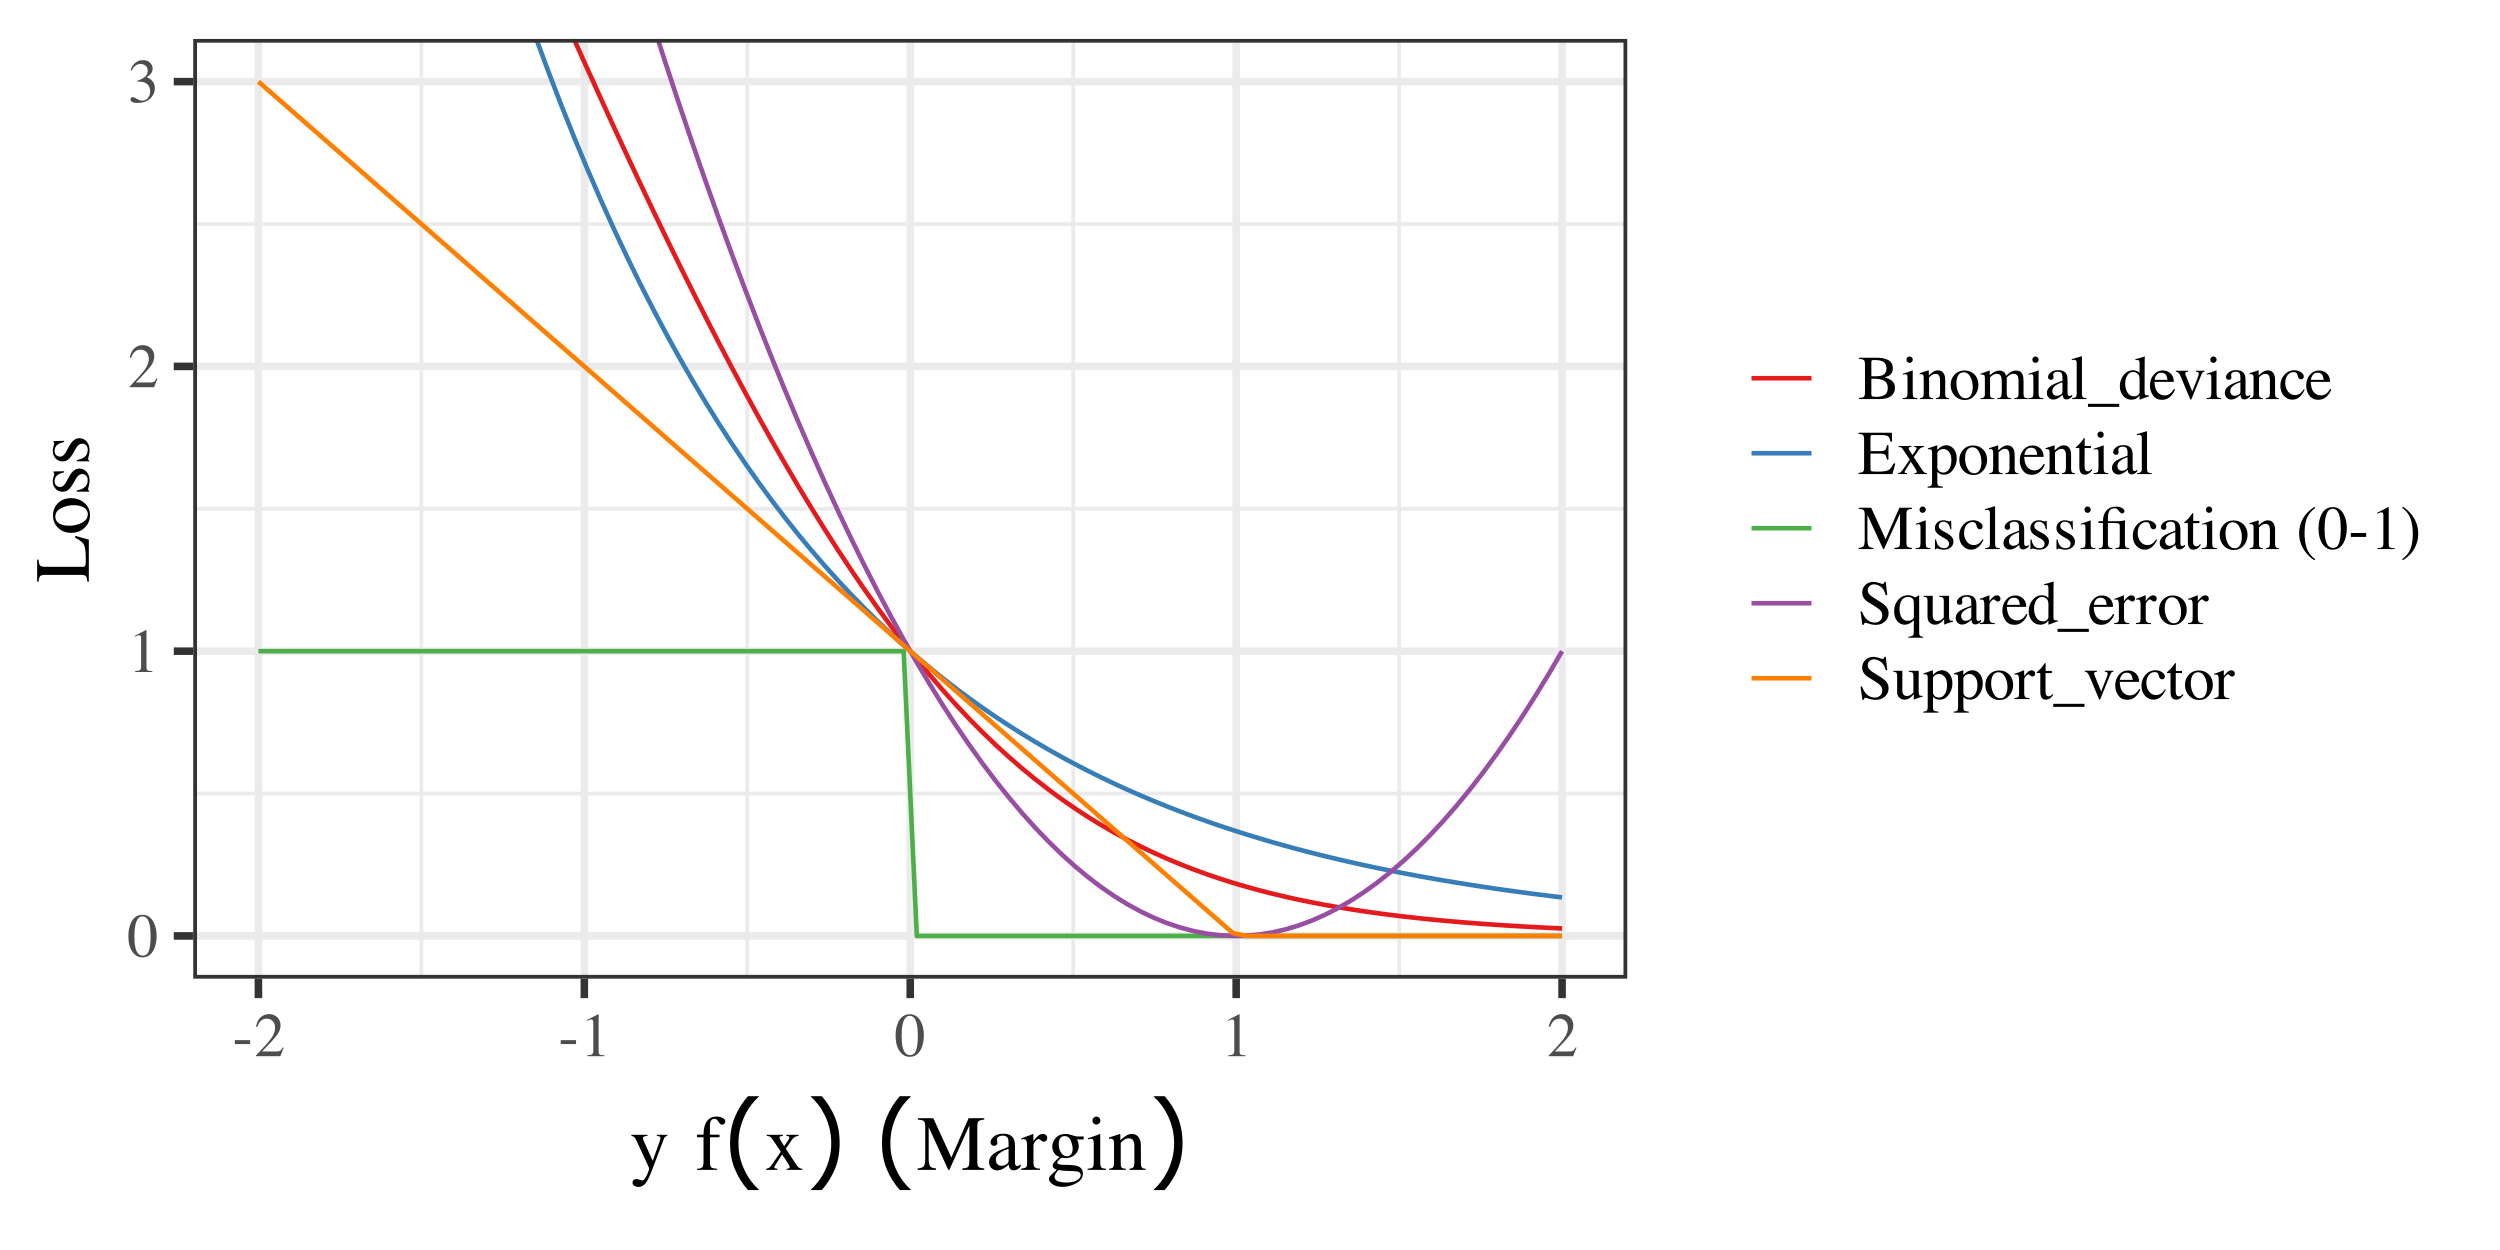 <?xml version="1.0" encoding="UTF-8"?>
<svg xmlns="http://www.w3.org/2000/svg" xmlns:xlink="http://www.w3.org/1999/xlink" width="576pt" height="288pt" viewBox="0 0 576 288" version="1.1">
<defs>
<g>
<symbol overflow="visible" id="glyph0-0">
<path style="stroke:none;" d="M 0.234 0 L 0.234 -9.531 L 10.062 -9.531 L 10.062 0 Z M 8.766 -1.297 L 8.766 -8.234 L 1.531 -8.234 L 1.531 -1.297 Z M 8.766 -1.297 "/>
</symbol>
<symbol overflow="visible" id="glyph0-1">
<path style="stroke:none;" d="M 3.453 -0.266 C 4.141 -0.266 4.609 -0.641 4.859 -1.391 C 5.117 -2.148 5.25 -3.242 5.25 -4.672 C 5.25 -5.805 5.172 -6.719 5.016 -7.406 C 4.734 -8.664 4.191 -9.297 3.391 -9.297 C 2.586 -9.297 2.039 -8.645 1.75 -7.344 C 1.594 -6.645 1.516 -5.727 1.516 -4.594 C 1.516 -3.531 1.598 -2.68 1.766 -2.047 C 2.055 -0.859 2.617 -0.266 3.453 -0.266 Z M 3.422 -9.672 C 4.504 -9.672 5.344 -9.109 5.938 -7.984 C 6.406 -7.066 6.641 -6.016 6.641 -4.828 C 6.641 -3.898 6.5 -3.02 6.219 -2.188 C 5.664 -0.633 4.711 0.141 3.359 0.141 C 2.441 0.141 1.68 -0.281 1.078 -1.125 C 0.441 -2.02 0.125 -3.238 0.125 -4.781 C 0.125 -5.988 0.336 -7.031 0.766 -7.906 C 1.336 -9.082 2.223 -9.672 3.422 -9.672 Z M 3.422 -9.672 "/>
</symbol>
<symbol overflow="visible" id="glyph0-2">
<path style="stroke:none;" d="M 4.266 -9.672 C 4.285 -9.641 4.297 -9.617 4.297 -9.609 C 4.297 -9.598 4.297 -9.57 4.297 -9.531 L 4.297 -1.062 C 4.297 -0.695 4.391 -0.461 4.578 -0.359 C 4.773 -0.266 5.133 -0.211 5.656 -0.203 L 5.656 0 L 1.688 0 L 1.688 -0.219 C 2.258 -0.238 2.629 -0.312 2.797 -0.438 C 2.973 -0.57 3.062 -0.848 3.062 -1.266 L 3.062 -7.781 C 3.062 -8.008 3.031 -8.18 2.969 -8.297 C 2.914 -8.41 2.797 -8.469 2.609 -8.469 C 2.492 -8.469 2.336 -8.43 2.141 -8.359 C 1.941 -8.297 1.758 -8.227 1.594 -8.156 L 1.594 -8.344 L 4.172 -9.672 Z M 4.266 -9.672 "/>
</symbol>
<symbol overflow="visible" id="glyph0-3">
<path style="stroke:none;" d="M 0.422 -0.156 C 2.141 -1.938 3.305 -3.242 3.922 -4.078 C 4.535 -4.922 4.844 -5.738 4.844 -6.531 C 4.844 -7.219 4.656 -7.742 4.281 -8.109 C 3.906 -8.473 3.457 -8.656 2.938 -8.656 C 2.301 -8.656 1.781 -8.422 1.375 -7.953 C 1.156 -7.691 0.945 -7.297 0.75 -6.766 L 0.438 -6.828 C 0.676 -7.91 1.07 -8.66 1.625 -9.078 C 2.188 -9.492 2.789 -9.703 3.438 -9.703 C 4.227 -9.703 4.867 -9.453 5.359 -8.953 C 5.848 -8.453 6.094 -7.844 6.094 -7.125 C 6.094 -6.352 5.828 -5.609 5.297 -4.891 C 4.773 -4.18 3.625 -2.914 1.844 -1.094 L 5.078 -1.094 C 5.523 -1.094 5.836 -1.145 6.016 -1.25 C 6.203 -1.363 6.41 -1.629 6.641 -2.047 L 6.828 -1.969 L 6.047 0 L 0.422 0 Z M 0.422 -0.156 "/>
</symbol>
<symbol overflow="visible" id="glyph0-4">
<path style="stroke:none;" d="M 1.125 -1.219 C 1.375 -1.219 1.711 -1.082 2.141 -0.812 C 2.566 -0.551 2.926 -0.422 3.219 -0.422 C 3.875 -0.422 4.359 -0.641 4.672 -1.078 C 4.992 -1.523 5.156 -2.008 5.156 -2.531 C 5.156 -3.031 5.031 -3.473 4.781 -3.859 C 4.344 -4.492 3.602 -4.812 2.562 -4.812 C 2.5 -4.812 2.441 -4.812 2.391 -4.812 C 2.336 -4.812 2.27 -4.805 2.188 -4.797 L 2.188 -4.984 C 2.938 -5.254 3.523 -5.562 3.953 -5.906 C 4.379 -6.258 4.594 -6.727 4.594 -7.312 C 4.594 -7.82 4.422 -8.207 4.078 -8.469 C 3.742 -8.738 3.359 -8.875 2.922 -8.875 C 2.41 -8.875 1.957 -8.688 1.562 -8.312 C 1.344 -8.102 1.109 -7.781 0.859 -7.344 L 0.641 -7.406 C 0.828 -8.113 1.176 -8.68 1.688 -9.109 C 2.207 -9.535 2.801 -9.75 3.469 -9.75 C 4.188 -9.75 4.738 -9.551 5.125 -9.156 C 5.52 -8.758 5.719 -8.305 5.719 -7.797 C 5.719 -7.336 5.555 -6.922 5.234 -6.547 C 5.047 -6.328 4.758 -6.082 4.375 -5.812 C 4.832 -5.625 5.195 -5.398 5.469 -5.141 C 5.977 -4.648 6.234 -4.023 6.234 -3.266 C 6.234 -2.379 5.879 -1.594 5.172 -0.906 C 4.473 -0.227 3.477 0.109 2.188 0.109 C 1.613 0.109 1.207 0.023 0.969 -0.141 C 0.738 -0.316 0.625 -0.504 0.625 -0.703 C 0.625 -0.828 0.66 -0.941 0.734 -1.047 C 0.816 -1.16 0.945 -1.219 1.125 -1.219 Z M 1.125 -1.219 "/>
</symbol>
<symbol overflow="visible" id="glyph0-5">
<path style="stroke:none;" d="M 0.562 -3.703 L 4.094 -3.703 L 4.094 -2.797 L 0.562 -2.797 Z M 0.562 -3.703 "/>
</symbol>
<symbol overflow="visible" id="glyph0-6">
<path style="stroke:none;" d="M 4.281 -0.516 C 5.02 -0.516 5.633 -0.656 6.125 -0.938 C 6.625 -1.227 6.875 -1.781 6.875 -2.594 C 6.875 -3.406 6.582 -3.957 6 -4.25 C 5.426 -4.539 4.688 -4.688 3.781 -4.688 C 3.562 -4.688 3.422 -4.688 3.359 -4.688 C 3.305 -4.688 3.219 -4.691 3.094 -4.703 L 3.094 -1.109 C 3.094 -0.859 3.16 -0.695 3.297 -0.625 C 3.441 -0.551 3.77 -0.516 4.281 -0.516 Z M 0.25 -0.266 C 0.832 -0.297 1.207 -0.383 1.375 -0.531 C 1.539 -0.676 1.625 -1.02 1.625 -1.562 L 1.625 -7.969 C 1.625 -8.5 1.539 -8.836 1.375 -8.984 C 1.207 -9.141 0.832 -9.234 0.25 -9.266 L 0.25 -9.531 L 4.281 -9.531 C 5.438 -9.531 6.352 -9.344 7.031 -8.969 C 7.707 -8.602 8.047 -7.969 8.047 -7.062 C 8.047 -6.383 7.812 -5.867 7.344 -5.516 C 7.07 -5.316 6.672 -5.148 6.141 -5.016 C 6.797 -4.859 7.359 -4.594 7.828 -4.219 C 8.297 -3.844 8.531 -3.32 8.531 -2.656 C 8.531 -1.531 8.008 -0.754 6.969 -0.328 C 6.414 -0.109 5.738 0 4.938 0 L 0.25 0 Z M 4.469 -5.266 C 4.945 -5.273 5.348 -5.352 5.672 -5.5 C 6.273 -5.781 6.578 -6.285 6.578 -7.016 C 6.578 -7.867 6.227 -8.445 5.531 -8.75 C 5.133 -8.914 4.539 -9 3.75 -9 C 3.457 -9 3.273 -8.973 3.203 -8.922 C 3.129 -8.867 3.094 -8.727 3.094 -8.5 L 3.094 -5.25 Z M 4.469 -5.266 "/>
</symbol>
<symbol overflow="visible" id="glyph0-7">
<path style="stroke:none;" d="M 1.188 -9.078 C 1.188 -9.285 1.254 -9.457 1.391 -9.594 C 1.535 -9.738 1.707 -9.812 1.906 -9.812 C 2.113 -9.812 2.285 -9.738 2.422 -9.594 C 2.566 -9.457 2.641 -9.285 2.641 -9.078 C 2.641 -8.879 2.566 -8.707 2.422 -8.562 C 2.285 -8.414 2.113 -8.344 1.906 -8.344 C 1.707 -8.344 1.535 -8.414 1.391 -8.562 C 1.254 -8.707 1.188 -8.879 1.188 -9.078 Z M 0.281 -0.203 C 0.781 -0.242 1.094 -0.328 1.219 -0.453 C 1.352 -0.578 1.422 -0.914 1.422 -1.469 L 1.422 -4.812 C 1.422 -5.125 1.398 -5.336 1.359 -5.453 C 1.297 -5.641 1.148 -5.734 0.922 -5.734 C 0.867 -5.734 0.816 -5.727 0.766 -5.719 C 0.723 -5.719 0.582 -5.68 0.344 -5.609 L 0.344 -5.828 L 0.641 -5.938 C 1.461 -6.195 2.035 -6.395 2.359 -6.531 C 2.492 -6.594 2.578 -6.625 2.609 -6.625 C 2.617 -6.582 2.625 -6.547 2.625 -6.516 L 2.625 -1.469 C 2.625 -0.926 2.688 -0.586 2.812 -0.453 C 2.945 -0.316 3.242 -0.234 3.703 -0.203 L 3.703 0 L 0.281 0 Z M 0.281 -0.203 "/>
</symbol>
<symbol overflow="visible" id="glyph0-8">
<path style="stroke:none;" d="M 0.266 -0.203 C 0.598 -0.242 0.828 -0.328 0.953 -0.453 C 1.086 -0.578 1.156 -0.852 1.156 -1.281 L 1.156 -4.844 C 1.156 -5.145 1.129 -5.359 1.078 -5.484 C 0.984 -5.66 0.801 -5.75 0.531 -5.75 C 0.488 -5.75 0.441 -5.742 0.391 -5.734 C 0.348 -5.734 0.297 -5.727 0.234 -5.719 L 0.234 -5.969 C 0.422 -6.02 0.875 -6.164 1.594 -6.406 L 2.266 -6.625 C 2.297 -6.625 2.312 -6.609 2.312 -6.578 C 2.32 -6.555 2.328 -6.523 2.328 -6.484 L 2.328 -5.453 C 2.754 -5.859 3.094 -6.133 3.344 -6.281 C 3.707 -6.508 4.086 -6.625 4.484 -6.625 C 4.797 -6.625 5.086 -6.535 5.359 -6.359 C 5.859 -5.992 6.109 -5.359 6.109 -4.453 L 6.109 -1.156 C 6.109 -0.82 6.176 -0.578 6.312 -0.422 C 6.445 -0.273 6.676 -0.203 7 -0.203 L 7 0 L 4 0 L 4 -0.203 C 4.344 -0.242 4.582 -0.336 4.719 -0.484 C 4.852 -0.629 4.922 -0.938 4.922 -1.406 L 4.922 -4.422 C 4.922 -4.816 4.844 -5.145 4.688 -5.406 C 4.539 -5.676 4.266 -5.812 3.859 -5.812 C 3.586 -5.812 3.305 -5.719 3.016 -5.531 C 2.859 -5.426 2.656 -5.25 2.406 -5 L 2.406 -1.062 C 2.406 -0.727 2.477 -0.504 2.625 -0.391 C 2.77 -0.273 3.004 -0.211 3.328 -0.203 L 3.328 0 L 0.266 0 Z M 3.609 -6.625 Z M 3.609 -6.625 "/>
</symbol>
<symbol overflow="visible" id="glyph0-9">
<path style="stroke:none;" d="M 0.359 -3.266 C 0.359 -4.191 0.656 -4.977 1.25 -5.625 C 1.844 -6.27 2.609 -6.594 3.547 -6.594 C 4.473 -6.594 5.238 -6.285 5.844 -5.672 C 6.457 -5.066 6.766 -4.258 6.766 -3.25 C 6.766 -2.312 6.469 -1.5 5.875 -0.812 C 5.289 -0.125 4.531 0.219 3.594 0.219 C 2.688 0.219 1.922 -0.109 1.297 -0.766 C 0.672 -1.43 0.359 -2.266 0.359 -3.266 Z M 3.344 -6.172 C 2.977 -6.172 2.66 -6.051 2.391 -5.812 C 1.922 -5.383 1.688 -4.648 1.688 -3.609 C 1.688 -2.766 1.875 -1.984 2.25 -1.266 C 2.625 -0.547 3.145 -0.188 3.812 -0.188 C 4.344 -0.188 4.75 -0.426 5.031 -0.906 C 5.312 -1.383 5.453 -2.02 5.453 -2.812 C 5.453 -3.625 5.27 -4.383 4.906 -5.094 C 4.551 -5.812 4.031 -6.172 3.344 -6.172 Z M 3.609 -6.594 Z M 3.609 -6.594 "/>
</symbol>
<symbol overflow="visible" id="glyph0-10">
<path style="stroke:none;" d="M 0.234 -0.188 C 0.598 -0.219 0.844 -0.273 0.969 -0.359 C 1.156 -0.492 1.25 -0.77 1.25 -1.188 L 1.25 -4.812 C 1.25 -5.164 1.203 -5.395 1.109 -5.5 C 1.016 -5.602 0.863 -5.656 0.656 -5.656 C 0.551 -5.656 0.473 -5.648 0.422 -5.641 C 0.379 -5.641 0.328 -5.625 0.266 -5.594 L 0.266 -5.844 L 0.766 -6.016 C 0.953 -6.078 1.254 -6.188 1.672 -6.344 C 2.086 -6.5 2.305 -6.578 2.328 -6.578 C 2.348 -6.578 2.359 -6.566 2.359 -6.547 C 2.367 -6.523 2.375 -6.484 2.375 -6.422 L 2.375 -5.469 C 2.844 -5.883 3.242 -6.172 3.578 -6.328 C 3.922 -6.492 4.27 -6.578 4.625 -6.578 C 5.102 -6.578 5.488 -6.414 5.781 -6.094 C 5.926 -5.914 6.047 -5.672 6.141 -5.359 C 6.492 -5.711 6.801 -5.973 7.062 -6.141 C 7.5 -6.43 7.953 -6.578 8.422 -6.578 C 9.172 -6.578 9.676 -6.27 9.938 -5.656 C 10.082 -5.312 10.156 -4.766 10.156 -4.016 L 10.156 -1.094 C 10.156 -0.758 10.227 -0.531 10.375 -0.406 C 10.52 -0.289 10.785 -0.219 11.172 -0.188 L 11.172 0 L 8 0 L 8 -0.203 C 8.406 -0.234 8.672 -0.312 8.797 -0.438 C 8.93 -0.57 9 -0.832 9 -1.219 L 9 -4.25 C 9 -4.707 8.945 -5.039 8.844 -5.25 C 8.676 -5.633 8.336 -5.828 7.828 -5.828 C 7.523 -5.828 7.223 -5.727 6.922 -5.531 C 6.742 -5.414 6.531 -5.227 6.281 -4.969 L 6.281 -1.359 C 6.281 -0.984 6.348 -0.695 6.484 -0.5 C 6.617 -0.301 6.898 -0.195 7.328 -0.188 L 7.328 0 L 4.094 0 L 4.094 -0.188 C 4.539 -0.238 4.828 -0.344 4.953 -0.5 C 5.078 -0.664 5.141 -1.062 5.141 -1.688 L 5.141 -3.656 C 5.141 -4.375 5.094 -4.867 5 -5.141 C 4.844 -5.598 4.516 -5.828 4.016 -5.828 C 3.723 -5.828 3.438 -5.75 3.156 -5.594 C 2.883 -5.438 2.645 -5.234 2.438 -4.984 L 2.438 -1.125 C 2.438 -0.77 2.5 -0.523 2.625 -0.391 C 2.75 -0.254 3.02 -0.188 3.438 -0.188 L 3.438 0 L 0.234 0 Z M 0.234 -0.188 "/>
</symbol>
<symbol overflow="visible" id="glyph0-11">
<path style="stroke:none;" d="M 4.125 -3.891 C 3.582 -3.711 3.141 -3.52 2.797 -3.312 C 2.117 -2.895 1.781 -2.422 1.781 -1.891 C 1.781 -1.461 1.922 -1.145 2.203 -0.938 C 2.379 -0.812 2.582 -0.75 2.812 -0.75 C 3.125 -0.75 3.422 -0.832 3.703 -1 C 3.984 -1.176 4.125 -1.398 4.125 -1.672 Z M 0.531 -1.406 C 0.531 -2.082 0.867 -2.648 1.547 -3.109 C 1.973 -3.391 2.832 -3.77 4.125 -4.25 L 4.125 -4.844 C 4.125 -5.32 4.078 -5.656 3.984 -5.844 C 3.828 -6.156 3.5 -6.312 3 -6.312 C 2.758 -6.312 2.531 -6.254 2.312 -6.141 C 2.094 -6.004 1.984 -5.828 1.984 -5.609 C 1.984 -5.555 1.992 -5.461 2.016 -5.328 C 2.047 -5.191 2.062 -5.109 2.062 -5.078 C 2.062 -4.805 1.973 -4.617 1.797 -4.516 C 1.703 -4.461 1.586 -4.438 1.453 -4.438 C 1.234 -4.438 1.066 -4.504 0.953 -4.641 C 0.848 -4.773 0.797 -4.926 0.797 -5.094 C 0.797 -5.426 1 -5.77 1.406 -6.125 C 1.812 -6.488 2.406 -6.672 3.188 -6.672 C 4.094 -6.672 4.707 -6.375 5.031 -5.781 C 5.207 -5.457 5.297 -4.988 5.297 -4.375 L 5.297 -1.547 C 5.297 -1.273 5.316 -1.086 5.359 -0.984 C 5.41 -0.797 5.535 -0.703 5.734 -0.703 C 5.836 -0.703 5.926 -0.719 6 -0.75 C 6.07 -0.789 6.191 -0.875 6.359 -1 L 6.359 -0.641 C 6.211 -0.453 6.051 -0.301 5.875 -0.188 C 5.613 -0.008 5.348 0.078 5.078 0.078 C 4.754 0.078 4.52 -0.02 4.375 -0.219 C 4.238 -0.426 4.164 -0.676 4.156 -0.969 C 3.789 -0.656 3.484 -0.426 3.234 -0.281 C 2.805 -0.02 2.398 0.109 2.016 0.109 C 1.609 0.109 1.258 -0.031 0.969 -0.312 C 0.676 -0.602 0.531 -0.969 0.531 -1.406 Z M 3.203 -6.672 Z M 3.203 -6.672 "/>
</symbol>
<symbol overflow="visible" id="glyph0-12">
<path style="stroke:none;" d="M 0.297 -0.203 C 0.734 -0.242 1.023 -0.328 1.172 -0.453 C 1.328 -0.586 1.406 -0.852 1.406 -1.25 L 1.406 -8.125 C 1.406 -8.426 1.383 -8.633 1.344 -8.75 C 1.25 -8.945 1.055 -9.047 0.766 -9.047 C 0.703 -9.047 0.629 -9.039 0.547 -9.031 C 0.473 -9.02 0.379 -9 0.266 -8.969 L 0.266 -9.203 C 0.891 -9.367 1.648 -9.594 2.547 -9.875 C 2.578 -9.875 2.594 -9.859 2.594 -9.828 C 2.602 -9.805 2.609 -9.75 2.609 -9.656 L 2.609 -1.219 C 2.609 -0.812 2.676 -0.547 2.812 -0.422 C 2.957 -0.305 3.254 -0.234 3.703 -0.203 L 3.703 0 L 0.297 0 Z M 0.297 -0.203 "/>
</symbol>
<symbol overflow="visible" id="glyph0-13">
<path style="stroke:none;" d="M 0 1.797 L 0 1.094 L 7.203 1.094 L 7.203 1.797 Z M 0 1.797 "/>
</symbol>
<symbol overflow="visible" id="glyph0-14">
<path style="stroke:none;" d="M 3.406 -6.641 C 3.75 -6.641 4.066 -6.566 4.359 -6.422 C 4.547 -6.328 4.723 -6.191 4.891 -6.016 L 4.891 -8.25 C 4.891 -8.539 4.859 -8.738 4.797 -8.844 C 4.734 -8.945 4.582 -9 4.344 -9 C 4.289 -9 4.242 -8.992 4.203 -8.984 C 4.16 -8.984 4.066 -8.977 3.922 -8.969 L 3.922 -9.203 L 4.5 -9.344 C 4.707 -9.406 4.914 -9.461 5.125 -9.516 C 5.332 -9.578 5.52 -9.641 5.688 -9.703 C 5.758 -9.723 5.883 -9.766 6.062 -9.828 L 6.094 -9.812 L 6.078 -9.078 C 6.078 -8.816 6.07 -8.539 6.062 -8.25 C 6.062 -7.969 6.062 -7.691 6.062 -7.422 L 6.047 -1.672 C 6.047 -1.359 6.082 -1.141 6.156 -1.016 C 6.238 -0.898 6.441 -0.844 6.766 -0.844 C 6.816 -0.844 6.863 -0.844 6.906 -0.844 C 6.957 -0.844 7.008 -0.848 7.062 -0.859 L 7.062 -0.641 C 7.039 -0.629 6.703 -0.508 6.047 -0.281 L 4.938 0.141 L 4.891 0.078 L 4.891 -0.797 C 4.629 -0.504 4.406 -0.301 4.219 -0.188 C 3.875 0.031 3.477 0.141 3.031 0.141 C 2.227 0.141 1.578 -0.164 1.078 -0.781 C 0.586 -1.406 0.344 -2.125 0.344 -2.938 C 0.344 -3.945 0.641 -4.816 1.234 -5.547 C 1.828 -6.273 2.551 -6.641 3.406 -6.641 Z M 3.672 -0.625 C 4.035 -0.625 4.328 -0.727 4.547 -0.938 C 4.773 -1.156 4.891 -1.363 4.891 -1.562 L 4.891 -4.578 C 4.891 -5.191 4.727 -5.625 4.406 -5.875 C 4.082 -6.125 3.766 -6.25 3.453 -6.25 C 2.859 -6.25 2.395 -5.984 2.062 -5.453 C 1.738 -4.93 1.578 -4.289 1.578 -3.531 C 1.578 -2.781 1.75 -2.109 2.094 -1.516 C 2.445 -0.922 2.973 -0.625 3.672 -0.625 Z M 3.672 -0.625 "/>
</symbol>
<symbol overflow="visible" id="glyph0-15">
<path style="stroke:none;" d="M 3.297 -6.594 C 3.961 -6.594 4.539 -6.363 5.031 -5.906 C 5.531 -5.445 5.781 -4.801 5.781 -3.969 L 1.312 -3.969 C 1.363 -2.875 1.609 -2.078 2.047 -1.578 C 2.492 -1.086 3.023 -0.844 3.641 -0.844 C 4.129 -0.844 4.539 -0.973 4.875 -1.234 C 5.219 -1.492 5.531 -1.859 5.812 -2.328 L 6.062 -2.25 C 5.875 -1.645 5.516 -1.086 4.984 -0.578 C 4.453 -0.078 3.805 0.172 3.047 0.172 C 2.16 0.172 1.477 -0.16 1 -0.828 C 0.52 -1.492 0.281 -2.258 0.281 -3.125 C 0.281 -4.07 0.555 -4.883 1.109 -5.562 C 1.672 -6.25 2.398 -6.594 3.297 -6.594 Z M 2.891 -6.078 C 2.359 -6.078 1.953 -5.844 1.672 -5.375 C 1.516 -5.125 1.406 -4.805 1.344 -4.422 L 4.312 -4.422 C 4.258 -4.891 4.172 -5.238 4.047 -5.469 C 3.816 -5.875 3.43 -6.078 2.891 -6.078 Z M 3.203 -6.594 Z M 3.203 -6.594 "/>
</symbol>
<symbol overflow="visible" id="glyph0-16">
<path style="stroke:none;" d="M 3.094 -6.531 L 3.094 -6.312 C 2.852 -6.289 2.68 -6.254 2.578 -6.203 C 2.473 -6.16 2.422 -6.055 2.422 -5.891 C 2.422 -5.816 2.43 -5.742 2.453 -5.672 C 2.473 -5.609 2.508 -5.508 2.562 -5.375 L 4.031 -1.75 L 5.297 -4.969 C 5.359 -5.125 5.414 -5.285 5.469 -5.453 C 5.52 -5.617 5.547 -5.75 5.547 -5.844 C 5.547 -6.02 5.461 -6.148 5.297 -6.234 C 5.191 -6.273 5.051 -6.301 4.875 -6.312 L 4.875 -6.531 L 6.859 -6.531 L 6.859 -6.312 C 6.629 -6.289 6.461 -6.211 6.359 -6.078 C 6.266 -5.953 6.125 -5.645 5.938 -5.156 L 3.891 -0.094 C 3.859 -0.008 3.828 0.047 3.797 0.078 C 3.773 0.117 3.742 0.141 3.703 0.141 C 3.66 0.141 3.617 0.109 3.578 0.047 C 3.547 -0.004 3.516 -0.066 3.484 -0.141 L 1.328 -5.297 C 1.148 -5.711 0.969 -5.992 0.781 -6.141 C 0.656 -6.234 0.484 -6.289 0.266 -6.312 L 0.266 -6.531 Z M 3.094 -6.531 "/>
</symbol>
<symbol overflow="visible" id="glyph0-17">
<path style="stroke:none;" d="M 3.578 -6.641 C 4.16 -6.641 4.664 -6.484 5.094 -6.172 C 5.52 -5.867 5.734 -5.539 5.734 -5.188 C 5.734 -5.031 5.676 -4.883 5.562 -4.75 C 5.457 -4.613 5.297 -4.547 5.078 -4.547 C 4.91 -4.547 4.766 -4.602 4.641 -4.719 C 4.516 -4.832 4.426 -5 4.375 -5.219 L 4.281 -5.547 C 4.219 -5.797 4.113 -5.973 3.969 -6.078 C 3.812 -6.172 3.609 -6.219 3.359 -6.219 C 2.816 -6.219 2.363 -5.984 2 -5.516 C 1.633 -5.055 1.453 -4.441 1.453 -3.672 C 1.453 -2.961 1.656 -2.328 2.062 -1.766 C 2.469 -1.203 3.016 -0.922 3.703 -0.922 C 4.191 -0.922 4.625 -1.078 5 -1.391 C 5.219 -1.578 5.461 -1.867 5.734 -2.266 L 5.938 -2.141 C 5.664 -1.578 5.379 -1.133 5.078 -0.812 C 4.516 -0.176 3.859 0.141 3.109 0.141 C 2.379 0.141 1.734 -0.145 1.172 -0.719 C 0.609 -1.301 0.328 -2.086 0.328 -3.078 C 0.328 -4.047 0.633 -4.879 1.25 -5.578 C 1.863 -6.285 2.641 -6.641 3.578 -6.641 Z M 3.266 -6.641 Z M 3.266 -6.641 "/>
</symbol>
<symbol overflow="visible" id="glyph0-18">
<path style="stroke:none;" d="M 0.156 -0.266 C 0.688 -0.316 1.031 -0.41 1.188 -0.547 C 1.344 -0.68 1.422 -1.02 1.422 -1.562 L 1.422 -7.969 C 1.422 -8.477 1.344 -8.812 1.188 -8.969 C 1.039 -9.125 0.695 -9.223 0.156 -9.266 L 0.156 -9.531 L 7.812 -9.531 L 7.859 -7.469 L 7.5 -7.469 C 7.375 -8.102 7.188 -8.516 6.938 -8.703 C 6.695 -8.891 6.156 -8.984 5.312 -8.984 L 3.359 -8.984 C 3.148 -8.984 3.02 -8.945 2.969 -8.875 C 2.914 -8.812 2.891 -8.688 2.891 -8.5 L 2.891 -5.281 L 5.109 -5.281 C 5.723 -5.281 6.113 -5.367 6.281 -5.547 C 6.457 -5.734 6.598 -6.109 6.703 -6.672 L 7.031 -6.672 L 7.031 -3.328 L 6.703 -3.328 C 6.586 -3.891 6.445 -4.258 6.281 -4.438 C 6.113 -4.625 5.723 -4.719 5.109 -4.719 L 2.891 -4.719 L 2.891 -1.141 C 2.891 -0.859 2.977 -0.691 3.156 -0.641 C 3.344 -0.586 3.891 -0.562 4.797 -0.562 C 5.766 -0.562 6.477 -0.664 6.938 -0.875 C 7.406 -1.094 7.828 -1.613 8.203 -2.438 L 8.609 -2.438 L 7.953 0 L 0.156 0 Z M 4.406 -9.531 Z M 4.406 -9.531 "/>
</symbol>
<symbol overflow="visible" id="glyph0-19">
<path style="stroke:none;" d="M 3.328 -6.469 L 3.328 -6.266 C 3.148 -6.266 3 -6.238 2.875 -6.188 C 2.75 -6.145 2.688 -6.055 2.688 -5.922 C 2.688 -5.828 2.812 -5.57 3.062 -5.156 C 3.195 -4.945 3.363 -4.688 3.562 -4.375 C 3.844 -4.75 4.051 -5.047 4.188 -5.266 C 4.414 -5.609 4.531 -5.832 4.531 -5.938 C 4.531 -6.062 4.477 -6.145 4.375 -6.188 C 4.281 -6.227 4.145 -6.254 3.969 -6.266 L 3.969 -6.469 L 6.234 -6.469 L 6.234 -6.266 C 5.992 -6.242 5.77 -6.176 5.562 -6.062 C 5.352 -5.957 5.188 -5.816 5.062 -5.641 L 3.859 -3.891 L 5.719 -1.078 C 5.957 -0.711 6.16 -0.477 6.328 -0.375 C 6.492 -0.27 6.688 -0.211 6.906 -0.203 L 6.906 0 L 4 0 L 4 -0.203 L 4.203 -0.219 C 4.305 -0.219 4.395 -0.242 4.469 -0.297 C 4.539 -0.359 4.578 -0.43 4.578 -0.516 C 4.578 -0.609 4.488 -0.805 4.312 -1.109 C 4.227 -1.266 4.102 -1.469 3.938 -1.719 C 3.852 -1.844 3.734 -2.02 3.578 -2.25 C 3.422 -2.477 3.285 -2.672 3.172 -2.828 L 2.047 -1.062 C 1.91 -0.852 1.828 -0.711 1.797 -0.641 C 1.766 -0.566 1.75 -0.508 1.75 -0.469 C 1.75 -0.375 1.785 -0.312 1.859 -0.281 C 1.93 -0.258 2.086 -0.234 2.328 -0.203 L 2.328 0 L 0.25 0 L 0.25 -0.203 C 0.5 -0.254 0.68 -0.316 0.797 -0.391 C 0.922 -0.473 1.086 -0.66 1.297 -0.953 L 2.938 -3.328 L 1.578 -5.375 C 1.305 -5.789 1.117 -6.035 1.016 -6.109 C 0.91 -6.18 0.688 -6.234 0.344 -6.266 L 0.344 -6.469 Z M 3.328 -6.469 "/>
</symbol>
<symbol overflow="visible" id="glyph0-20">
<path style="stroke:none;" d="M 2.297 -1.297 C 2.422 -0.973 2.602 -0.734 2.844 -0.578 C 3.082 -0.422 3.367 -0.344 3.703 -0.344 C 4.203 -0.344 4.629 -0.594 4.984 -1.094 C 5.348 -1.602 5.531 -2.305 5.531 -3.203 C 5.531 -4.066 5.344 -4.711 4.969 -5.141 C 4.602 -5.566 4.172 -5.781 3.672 -5.781 C 3.328 -5.781 3.008 -5.672 2.719 -5.453 C 2.438 -5.242 2.297 -5.035 2.297 -4.828 Z M 0.062 2.906 C 0.5 2.875 0.773 2.781 0.891 2.625 C 1.016 2.469 1.078 2.219 1.078 1.875 L 1.078 -4.875 C 1.078 -5.238 1.035 -5.469 0.953 -5.562 C 0.867 -5.664 0.707 -5.719 0.469 -5.719 C 0.414 -5.719 0.363 -5.711 0.312 -5.703 C 0.27 -5.703 0.207 -5.695 0.125 -5.688 L 0.125 -5.922 L 0.797 -6.141 C 0.816 -6.141 1.285 -6.301 2.203 -6.625 C 2.234 -6.625 2.254 -6.613 2.266 -6.594 C 2.273 -6.57 2.281 -6.547 2.281 -6.516 L 2.281 -5.562 C 2.594 -5.875 2.863 -6.102 3.094 -6.25 C 3.52 -6.508 3.953 -6.641 4.391 -6.641 C 5.035 -6.641 5.594 -6.363 6.062 -5.812 C 6.531 -5.27 6.766 -4.52 6.766 -3.562 C 6.766 -2.625 6.484 -1.77 5.922 -1 C 5.359 -0.238 4.656 0.141 3.812 0.141 C 3.551 0.141 3.32 0.109 3.125 0.047 C 2.832 -0.055 2.555 -0.238 2.297 -0.5 L 2.297 1.797 C 2.297 2.273 2.375 2.566 2.531 2.672 C 2.688 2.773 3.023 2.848 3.547 2.891 L 3.547 3.141 L 0.062 3.141 Z M 0.062 2.906 "/>
</symbol>
<symbol overflow="visible" id="glyph0-21">
<path style="stroke:none;" d="M 3.672 -6.484 L 3.672 -5.984 L 2.234 -5.984 L 2.219 -1.922 C 2.219 -1.566 2.25 -1.301 2.312 -1.125 C 2.414 -0.801 2.633 -0.641 2.969 -0.641 C 3.133 -0.641 3.281 -0.676 3.406 -0.75 C 3.531 -0.832 3.672 -0.957 3.828 -1.125 L 4.016 -0.984 L 3.859 -0.766 C 3.617 -0.441 3.363 -0.207 3.094 -0.062 C 2.82 0.07 2.555 0.141 2.297 0.141 C 1.742 0.141 1.367 -0.109 1.172 -0.609 C 1.066 -0.867 1.016 -1.238 1.016 -1.719 L 1.016 -5.984 L 0.25 -5.984 C 0.227 -5.992 0.207 -6.004 0.188 -6.016 C 0.176 -6.035 0.172 -6.055 0.172 -6.078 C 0.172 -6.117 0.18 -6.148 0.203 -6.172 C 0.223 -6.203 0.289 -6.266 0.406 -6.359 C 0.727 -6.629 0.961 -6.848 1.109 -7.016 C 1.254 -7.18 1.594 -7.617 2.125 -8.328 C 2.176 -8.328 2.207 -8.32 2.219 -8.312 C 2.238 -8.312 2.25 -8.281 2.25 -8.219 L 2.25 -6.484 Z M 3.672 -6.484 "/>
</symbol>
<symbol overflow="visible" id="glyph0-22">
<path style="stroke:none;" d="M 0.156 -0.266 C 0.758 -0.328 1.145 -0.461 1.312 -0.672 C 1.477 -0.879 1.562 -1.363 1.562 -2.125 L 1.562 -7.969 C 1.562 -8.488 1.477 -8.828 1.312 -8.984 C 1.145 -9.141 0.773 -9.234 0.203 -9.266 L 0.203 -9.531 L 3.047 -9.531 L 6.375 -2.266 L 9.562 -9.531 L 12.438 -9.531 L 12.438 -9.266 C 11.906 -9.223 11.562 -9.125 11.406 -8.969 C 11.25 -8.812 11.172 -8.477 11.172 -7.969 L 11.172 -1.562 C 11.172 -1.039 11.25 -0.703 11.406 -0.547 C 11.562 -0.398 11.906 -0.305 12.438 -0.266 L 12.438 0 L 8.406 0 L 8.406 -0.266 C 8.977 -0.305 9.336 -0.406 9.484 -0.562 C 9.629 -0.727 9.703 -1.117 9.703 -1.734 L 9.703 -8.203 L 6.016 0 L 5.812 0 L 2.188 -7.859 L 2.188 -2.125 C 2.188 -1.332 2.305 -0.816 2.547 -0.578 C 2.691 -0.422 3.023 -0.316 3.547 -0.266 L 3.547 0 L 0.156 0 Z M 0.156 -0.266 "/>
</symbol>
<symbol overflow="visible" id="glyph0-23">
<path style="stroke:none;" d="M 0.75 -2.219 L 0.984 -2.219 C 1.086 -1.676 1.227 -1.266 1.406 -0.984 C 1.738 -0.461 2.223 -0.203 2.859 -0.203 C 3.211 -0.203 3.488 -0.297 3.688 -0.484 C 3.895 -0.68 4 -0.938 4 -1.25 C 4 -1.445 3.938 -1.633 3.812 -1.812 C 3.695 -2 3.492 -2.176 3.203 -2.344 L 2.406 -2.797 C 1.832 -3.109 1.41 -3.422 1.141 -3.734 C 0.867 -4.047 0.734 -4.414 0.734 -4.844 C 0.734 -5.375 0.922 -5.805 1.297 -6.141 C 1.672 -6.473 2.141 -6.641 2.703 -6.641 C 2.953 -6.641 3.223 -6.594 3.516 -6.5 C 3.816 -6.406 3.988 -6.359 4.031 -6.359 C 4.113 -6.359 4.172 -6.367 4.203 -6.391 C 4.242 -6.422 4.281 -6.461 4.312 -6.516 L 4.484 -6.516 L 4.531 -4.547 L 4.312 -4.547 C 4.219 -5.004 4.094 -5.359 3.938 -5.609 C 3.645 -6.078 3.223 -6.312 2.672 -6.312 C 2.348 -6.312 2.094 -6.211 1.906 -6.016 C 1.719 -5.816 1.625 -5.578 1.625 -5.297 C 1.625 -4.867 1.945 -4.488 2.594 -4.156 L 3.516 -3.656 C 4.516 -3.102 5.016 -2.469 5.016 -1.75 C 5.016 -1.195 4.805 -0.742 4.391 -0.391 C 3.973 -0.035 3.43 0.141 2.766 0.141 C 2.484 0.141 2.16 0.094 1.797 0 C 1.441 -0.094 1.234 -0.141 1.172 -0.141 C 1.117 -0.141 1.07 -0.117 1.031 -0.078 C 0.988 -0.047 0.953 0 0.922 0.062 L 0.75 0.062 Z M 2.812 -6.641 Z M 2.812 -6.641 "/>
</symbol>
<symbol overflow="visible" id="glyph0-24">
<path style="stroke:none;" d="M 0.469 -0.203 C 0.832 -0.211 1.086 -0.281 1.234 -0.406 C 1.379 -0.531 1.453 -0.844 1.453 -1.344 L 1.453 -6 L 0.438 -6 L 0.438 -6.422 L 1.453 -6.422 C 1.461 -7.441 1.723 -8.254 2.234 -8.859 C 2.754 -9.473 3.539 -9.781 4.594 -9.781 C 5.051 -9.781 5.469 -9.676 5.844 -9.469 C 6.219 -9.258 6.406 -9.016 6.406 -8.734 C 6.406 -8.586 6.352 -8.461 6.25 -8.359 C 6.145 -8.254 6.016 -8.203 5.859 -8.203 C 5.648 -8.203 5.398 -8.398 5.109 -8.797 C 4.828 -9.203 4.516 -9.406 4.172 -9.406 C 3.836 -9.406 3.57 -9.348 3.375 -9.234 C 3.176 -9.117 2.992 -8.906 2.828 -8.594 C 2.734 -8.352 2.672 -8.102 2.641 -7.844 C 2.609 -7.594 2.594 -7.117 2.594 -6.422 L 4.656 -6.422 C 4.82 -6.422 5.016 -6.426 5.234 -6.438 C 5.453 -6.445 5.641 -6.461 5.797 -6.484 C 5.836 -6.492 5.945 -6.516 6.125 -6.547 C 6.301 -6.586 6.41 -6.609 6.453 -6.609 C 6.484 -6.609 6.508 -6.598 6.531 -6.578 C 6.551 -6.555 6.562 -6.52 6.562 -6.469 C 6.562 -6.426 6.551 -6.289 6.531 -6.062 L 6.531 -5.766 C 6.52 -5.66 6.516 -5.555 6.516 -5.453 C 6.516 -5.359 6.516 -5.258 6.516 -5.156 L 6.516 -1.406 C 6.516 -0.906 6.582 -0.586 6.719 -0.453 C 6.852 -0.328 7.113 -0.242 7.5 -0.203 L 7.5 0 L 4.328 0 L 4.328 -0.219 C 4.785 -0.258 5.066 -0.344 5.172 -0.469 C 5.273 -0.594 5.328 -0.906 5.328 -1.406 L 5.328 -5.203 C 5.328 -5.535 5.281 -5.742 5.188 -5.828 C 5.094 -5.91 4.879 -5.961 4.547 -5.984 C 4.316 -5.984 4.145 -5.988 4.031 -6 C 3.695 -6 3.219 -6 2.594 -6 L 2.594 -1.266 C 2.594 -0.836 2.691 -0.547 2.891 -0.391 C 3.023 -0.297 3.27 -0.234 3.625 -0.203 L 3.625 0 L 0.469 0 Z M 0.469 -0.203 "/>
</symbol>
<symbol overflow="visible" id="glyph0-25">
<path style="stroke:none;" d=""/>
</symbol>
<symbol overflow="visible" id="glyph0-26">
<path style="stroke:none;" d="M 0.656 -3.609 C 0.656 -5.242 1.145 -6.676 2.125 -7.906 C 2.727 -8.664 3.438 -9.273 4.25 -9.734 L 4.375 -9.5 C 3.625 -8.906 3.086 -8.32 2.766 -7.75 C 2.191 -6.758 1.906 -5.441 1.906 -3.797 C 1.906 -2.578 2.016 -1.57 2.234 -0.781 C 2.617 0.602 3.332 1.641 4.375 2.328 L 4.203 2.562 C 3.617 2.289 2.992 1.75 2.328 0.938 C 1.211 -0.395 0.656 -1.91 0.656 -3.609 Z M 0.656 -3.609 "/>
</symbol>
<symbol overflow="visible" id="glyph0-27">
<path style="stroke:none;" d="M 4.094 -3.547 C 4.094 -2.848 4 -2.188 3.812 -1.562 C 3.633 -0.938 3.375 -0.348 3.031 0.203 C 2.656 0.797 2.16 1.348 1.547 1.859 C 1.129 2.191 0.785 2.426 0.516 2.562 L 0.375 2.328 C 1.102 1.785 1.633 1.227 1.969 0.656 C 2.551 -0.352 2.844 -1.691 2.844 -3.359 C 2.844 -4.703 2.707 -5.801 2.438 -6.656 C 2.062 -7.863 1.375 -8.812 0.375 -9.5 L 0.562 -9.734 C 1.301 -9.316 1.988 -8.691 2.625 -7.859 C 3.602 -6.578 4.094 -5.141 4.094 -3.547 Z M 4.094 -3.547 "/>
</symbol>
<symbol overflow="visible" id="glyph0-28">
<path style="stroke:none;" d="M 0.922 -2.891 C 1.172 -2.242 1.457 -1.727 1.781 -1.344 C 2.352 -0.676 3.066 -0.344 3.922 -0.344 C 4.379 -0.344 4.773 -0.488 5.109 -0.781 C 5.441 -1.07 5.609 -1.477 5.609 -2 C 5.609 -2.469 5.441 -2.875 5.109 -3.219 C 4.891 -3.438 4.426 -3.77 3.719 -4.219 L 2.484 -4.984 C 2.109 -5.211 1.812 -5.445 1.594 -5.688 C 1.188 -6.145 0.984 -6.648 0.984 -7.203 C 0.984 -7.922 1.223 -8.52 1.703 -9 C 2.191 -9.488 2.832 -9.734 3.625 -9.734 C 3.957 -9.734 4.352 -9.648 4.812 -9.484 C 5.281 -9.328 5.547 -9.25 5.609 -9.25 C 5.785 -9.25 5.906 -9.289 5.969 -9.375 C 6.039 -9.457 6.098 -9.578 6.141 -9.734 L 6.422 -9.734 L 6.75 -6.672 L 6.406 -6.672 C 6.164 -7.586 5.785 -8.227 5.266 -8.594 C 4.754 -8.969 4.242 -9.156 3.734 -9.156 C 3.336 -9.156 2.992 -9.035 2.703 -8.797 C 2.41 -8.566 2.266 -8.25 2.266 -7.844 C 2.266 -7.469 2.379 -7.148 2.609 -6.891 C 2.828 -6.617 3.176 -6.336 3.656 -6.047 L 4.922 -5.266 C 5.711 -4.773 6.27 -4.328 6.594 -3.922 C 6.906 -3.516 7.062 -3.031 7.062 -2.469 C 7.062 -1.707 6.773 -1.07 6.203 -0.562 C 5.641 -0.062 4.914 0.188 4.031 0.188 C 3.582 0.188 3.113 0.102 2.625 -0.062 C 2.145 -0.227 1.867 -0.312 1.797 -0.312 C 1.629 -0.312 1.516 -0.258 1.453 -0.156 C 1.398 -0.051 1.363 0.055 1.344 0.172 L 1.031 0.172 L 0.594 -2.891 Z M 4.016 -9.734 Z M 4.016 -9.734 "/>
</symbol>
<symbol overflow="visible" id="glyph0-29">
<path style="stroke:none;" d="M 3.438 -0.75 C 3.551 -0.75 3.703 -0.766 3.891 -0.797 C 4.078 -0.836 4.254 -0.906 4.422 -1 C 4.641 -1.125 4.77 -1.234 4.812 -1.328 C 4.863 -1.422 4.891 -1.594 4.891 -1.844 L 4.891 -4.812 C 4.891 -5.188 4.836 -5.477 4.734 -5.688 C 4.516 -6.062 4.113 -6.25 3.531 -6.25 C 2.863 -6.25 2.367 -5.973 2.047 -5.422 C 1.734 -4.867 1.578 -4.238 1.578 -3.531 C 1.578 -2.695 1.738 -2.023 2.062 -1.516 C 2.383 -1.004 2.844 -0.75 3.438 -0.75 Z M 3.594 -6.641 C 3.914 -6.641 4.195 -6.594 4.438 -6.5 C 4.602 -6.445 4.852 -6.328 5.188 -6.141 L 5.969 -6.594 C 6.008 -6.613 6.039 -6.629 6.062 -6.641 C 6.082 -6.617 6.094 -6.602 6.094 -6.594 C 6.102 -6.582 6.109 -6.551 6.109 -6.5 L 6.109 2.047 C 6.109 2.297 6.156 2.484 6.25 2.609 C 6.383 2.797 6.645 2.906 7.031 2.938 L 7.031 3.141 L 3.625 3.141 L 3.625 2.906 C 4.039 2.895 4.352 2.82 4.562 2.688 C 4.77 2.551 4.875 2.25 4.875 1.781 L 4.875 -0.891 C 4.539 -0.566 4.254 -0.336 4.016 -0.203 C 3.617 0.023 3.176 0.141 2.688 0.141 C 2.102 0.141 1.566 -0.129 1.078 -0.672 C 0.586 -1.211 0.344 -2.004 0.344 -3.047 C 0.344 -4.016 0.645 -4.852 1.25 -5.562 C 1.852 -6.281 2.633 -6.641 3.594 -6.641 Z M 3.594 -6.641 "/>
</symbol>
<symbol overflow="visible" id="glyph0-30">
<path style="stroke:none;" d="M 2.234 -6.516 L 2.234 -2.016 C 2.234 -1.691 2.273 -1.438 2.359 -1.25 C 2.535 -0.883 2.852 -0.703 3.312 -0.703 C 3.633 -0.703 3.945 -0.812 4.25 -1.031 C 4.426 -1.145 4.602 -1.305 4.781 -1.516 L 4.781 -5.359 C 4.781 -5.723 4.707 -5.961 4.562 -6.078 C 4.426 -6.191 4.148 -6.258 3.734 -6.281 L 3.734 -6.516 L 6 -6.516 L 6 -1.562 C 6 -1.238 6.055 -1.016 6.172 -0.891 C 6.285 -0.773 6.531 -0.727 6.906 -0.75 L 6.906 -0.547 C 6.645 -0.473 6.453 -0.422 6.328 -0.391 C 6.203 -0.359 6 -0.297 5.719 -0.203 C 5.594 -0.16 5.328 -0.055 4.922 0.109 C 4.891 0.109 4.875 0.098 4.875 0.078 C 4.875 0.055 4.875 0.031 4.875 0 L 4.875 -1.125 C 4.551 -0.75 4.258 -0.469 4 -0.281 C 3.594 0 3.172 0.141 2.734 0.141 C 2.328 0.141 1.941 -0.004 1.578 -0.297 C 1.211 -0.586 1.031 -1.07 1.031 -1.75 L 1.031 -5.391 C 1.031 -5.766 0.945 -6.016 0.781 -6.141 C 0.688 -6.223 0.469 -6.281 0.125 -6.312 L 0.125 -6.516 Z M 3.609 -6.594 Z M 3.609 -6.594 "/>
</symbol>
<symbol overflow="visible" id="glyph0-31">
<path style="stroke:none;" d="M 0.062 -0.234 C 0.488 -0.266 0.77 -0.336 0.906 -0.453 C 1.051 -0.578 1.125 -0.828 1.125 -1.203 L 1.125 -4.375 C 1.125 -4.832 1.082 -5.16 1 -5.359 C 0.914 -5.555 0.758 -5.656 0.531 -5.656 C 0.477 -5.656 0.41 -5.648 0.328 -5.641 C 0.254 -5.629 0.176 -5.613 0.094 -5.594 L 0.094 -5.828 C 0.363 -5.922 0.641 -6.016 0.922 -6.109 C 1.203 -6.211 1.395 -6.285 1.5 -6.328 C 1.738 -6.422 1.984 -6.523 2.234 -6.641 C 2.266 -6.641 2.281 -6.625 2.281 -6.594 C 2.289 -6.57 2.297 -6.523 2.297 -6.453 L 2.297 -5.297 C 2.598 -5.711 2.891 -6.035 3.172 -6.266 C 3.453 -6.504 3.738 -6.625 4.031 -6.625 C 4.27 -6.625 4.461 -6.551 4.609 -6.406 C 4.766 -6.27 4.844 -6.094 4.844 -5.875 C 4.844 -5.676 4.785 -5.508 4.672 -5.375 C 4.555 -5.25 4.41 -5.188 4.234 -5.188 C 4.055 -5.188 3.879 -5.27 3.703 -5.438 C 3.523 -5.602 3.383 -5.688 3.281 -5.688 C 3.113 -5.688 2.91 -5.551 2.672 -5.281 C 2.43 -5.02 2.312 -4.75 2.312 -4.469 L 2.312 -1.297 C 2.312 -0.891 2.406 -0.609 2.594 -0.453 C 2.781 -0.297 3.094 -0.223 3.531 -0.234 L 3.531 0 L 0.062 0 Z M 0.062 -0.234 "/>
</symbol>
<symbol overflow="visible" id="glyph1-0">
<path style="stroke:none;" d="M 0.297 0 L 0.297 -11.906 L 12.578 -11.906 L 12.578 0 Z M 10.953 -1.625 L 10.953 -10.297 L 1.906 -10.297 L 1.906 -1.625 Z M 10.953 -1.625 "/>
</symbol>
<symbol overflow="visible" id="glyph1-1">
<path style="stroke:none;" d="M 0.25 -8.078 L 3.953 -8.078 L 3.953 -7.812 C 3.66 -7.801 3.445 -7.77 3.312 -7.719 C 3.039 -7.645 2.906 -7.5 2.906 -7.281 C 2.906 -7.195 2.914 -7.113 2.938 -7.031 C 2.969 -6.945 3.023 -6.816 3.109 -6.641 L 5.156 -2.078 L 6.812 -6.688 C 6.832 -6.727 6.859 -6.832 6.891 -7 C 6.93 -7.164 6.953 -7.273 6.953 -7.328 C 6.953 -7.484 6.898 -7.594 6.797 -7.656 C 6.691 -7.727 6.555 -7.77 6.391 -7.781 L 6.125 -7.812 L 6.125 -8.078 L 8.531 -8.078 L 8.531 -7.812 C 8.289 -7.781 8.109 -7.695 7.984 -7.562 C 7.867 -7.426 7.77 -7.238 7.688 -7 L 4.906 0.328 C 4.426 1.598 3.969 2.516 3.531 3.078 C 3.094 3.648 2.535 3.938 1.859 3.938 C 1.535 3.938 1.227 3.852 0.938 3.688 C 0.656 3.531 0.516 3.27 0.516 2.906 C 0.516 2.676 0.598 2.484 0.766 2.328 C 0.941 2.18 1.16 2.109 1.422 2.109 C 1.578 2.109 1.805 2.16 2.109 2.266 C 2.41 2.379 2.625 2.438 2.75 2.438 C 3.082 2.438 3.426 2.055 3.781 1.297 C 4.145 0.535 4.328 0.023 4.328 -0.234 C 4.328 -0.285 4.316 -0.348 4.297 -0.422 C 4.285 -0.492 4.27 -0.562 4.25 -0.625 L 1.438 -6.703 C 1.238 -7.141 1.062 -7.426 0.906 -7.562 C 0.758 -7.695 0.539 -7.785 0.25 -7.828 Z M 4.438 -8.25 Z M 4.438 -8.25 "/>
</symbol>
<symbol overflow="visible" id="glyph1-2">
<path style="stroke:none;" d="M 0.359 -0.25 C 0.973 -0.281 1.379 -0.395 1.578 -0.594 C 1.773 -0.789 1.875 -1.219 1.875 -1.875 L 1.875 -7.516 L 0.375 -7.516 L 0.375 -8.109 L 1.875 -8.109 C 1.875 -9.035 2 -9.816 2.25 -10.453 C 2.727 -11.672 3.609 -12.281 4.891 -12.281 C 5.41 -12.281 5.875 -12.176 6.281 -11.969 C 6.688 -11.77 6.891 -11.5 6.891 -11.156 C 6.891 -10.957 6.816 -10.781 6.672 -10.625 C 6.535 -10.477 6.367 -10.406 6.172 -10.406 C 6.004 -10.406 5.859 -10.457 5.734 -10.562 C 5.609 -10.664 5.461 -10.844 5.297 -11.094 L 5.141 -11.328 C 5.055 -11.453 4.957 -11.555 4.844 -11.641 C 4.738 -11.723 4.586 -11.766 4.391 -11.766 C 3.941 -11.766 3.641 -11.547 3.484 -11.109 C 3.391 -10.879 3.344 -10.57 3.344 -10.188 L 3.344 -8.109 L 5.562 -8.109 L 5.562 -7.516 L 3.359 -7.516 L 3.359 -1.875 C 3.359 -1.207 3.445 -0.781 3.625 -0.594 C 3.812 -0.414 4.281 -0.301 5.031 -0.25 L 5.031 0 L 0.359 0 Z M 0.359 -0.25 "/>
</symbol>
<symbol overflow="visible" id="glyph1-3">
<path style="stroke:none;" d="M 4.172 -8.078 L 4.172 -7.828 C 3.941 -7.828 3.75 -7.797 3.594 -7.734 C 3.438 -7.68 3.359 -7.566 3.359 -7.391 C 3.359 -7.273 3.516 -6.961 3.828 -6.453 C 3.992 -6.18 4.203 -5.848 4.453 -5.453 C 4.797 -5.93 5.055 -6.305 5.234 -6.578 C 5.516 -7.004 5.656 -7.285 5.656 -7.422 C 5.656 -7.566 5.594 -7.664 5.469 -7.719 C 5.352 -7.781 5.18 -7.816 4.953 -7.828 L 4.953 -8.078 L 7.781 -8.078 L 7.781 -7.828 C 7.488 -7.805 7.211 -7.727 6.953 -7.594 C 6.691 -7.457 6.484 -7.273 6.328 -7.047 L 4.828 -4.875 L 7.141 -1.359 C 7.441 -0.898 7.695 -0.602 7.906 -0.469 C 8.113 -0.332 8.352 -0.258 8.625 -0.25 L 8.625 0 L 5 0 L 5 -0.25 L 5.25 -0.266 C 5.383 -0.273 5.492 -0.316 5.578 -0.391 C 5.672 -0.461 5.719 -0.551 5.719 -0.656 C 5.719 -0.758 5.609 -1.004 5.391 -1.391 C 5.285 -1.578 5.125 -1.832 4.906 -2.156 C 4.812 -2.312 4.664 -2.531 4.469 -2.812 C 4.27 -3.094 4.102 -3.332 3.969 -3.531 L 2.562 -1.328 C 2.383 -1.066 2.273 -0.891 2.234 -0.797 C 2.203 -0.711 2.188 -0.641 2.188 -0.578 C 2.188 -0.461 2.227 -0.391 2.312 -0.359 C 2.406 -0.328 2.602 -0.289 2.906 -0.25 L 2.906 0 L 0.312 0 L 0.312 -0.25 C 0.625 -0.312 0.852 -0.391 1 -0.484 C 1.156 -0.586 1.363 -0.82 1.625 -1.188 L 3.672 -4.172 L 1.984 -6.719 C 1.641 -7.227 1.398 -7.531 1.266 -7.625 C 1.141 -7.719 0.863 -7.785 0.438 -7.828 L 0.438 -8.078 Z M 4.172 -8.078 "/>
</symbol>
<symbol overflow="visible" id="glyph1-4">
<path style="stroke:none;" d="M 0.203 -0.328 C 0.941 -0.398 1.414 -0.566 1.625 -0.828 C 1.844 -1.086 1.953 -1.691 1.953 -2.641 L 1.953 -9.953 C 1.953 -10.609 1.848 -11.031 1.641 -11.219 C 1.441 -11.414 0.977 -11.535 0.25 -11.578 L 0.25 -11.906 L 3.812 -11.906 L 7.969 -2.828 L 11.953 -11.906 L 15.547 -11.906 L 15.547 -11.578 C 14.867 -11.523 14.43 -11.398 14.234 -11.203 C 14.047 -11.016 13.953 -10.598 13.953 -9.953 L 13.953 -1.953 C 13.953 -1.297 14.047 -0.875 14.234 -0.688 C 14.43 -0.5 14.867 -0.379 15.547 -0.328 L 15.547 0 L 10.5 0 L 10.5 -0.328 C 11.219 -0.379 11.664 -0.504 11.844 -0.703 C 12.031 -0.91 12.125 -1.395 12.125 -2.156 L 12.125 -10.25 L 7.516 0 L 7.266 0 L 2.75 -9.828 L 2.75 -2.641 C 2.75 -1.66 2.891 -1.02 3.172 -0.719 C 3.359 -0.531 3.781 -0.398 4.438 -0.328 L 4.438 0 L 0.203 0 Z M 0.203 -0.328 "/>
</symbol>
<symbol overflow="visible" id="glyph1-5">
<path style="stroke:none;" d="M 5.156 -4.875 C 4.488 -4.645 3.93 -4.395 3.484 -4.125 C 2.641 -3.602 2.219 -3.016 2.219 -2.359 C 2.219 -1.828 2.395 -1.43 2.75 -1.172 C 2.977 -1.016 3.234 -0.938 3.516 -0.938 C 3.898 -0.938 4.27 -1.039 4.625 -1.25 C 4.977 -1.469 5.156 -1.742 5.156 -2.078 Z M 0.656 -1.75 C 0.656 -2.602 1.082 -3.312 1.938 -3.875 C 2.477 -4.227 3.551 -4.707 5.156 -5.312 L 5.156 -6.062 C 5.156 -6.656 5.098 -7.066 4.984 -7.297 C 4.785 -7.691 4.375 -7.891 3.75 -7.891 C 3.445 -7.891 3.16 -7.816 2.891 -7.672 C 2.617 -7.504 2.484 -7.285 2.484 -7.016 C 2.484 -6.941 2.5 -6.82 2.531 -6.656 C 2.562 -6.488 2.578 -6.383 2.578 -6.344 C 2.578 -6.008 2.469 -5.781 2.25 -5.656 C 2.125 -5.57 1.977 -5.531 1.812 -5.531 C 1.551 -5.531 1.348 -5.617 1.203 -5.797 C 1.066 -5.973 1 -6.164 1 -6.375 C 1 -6.781 1.25 -7.207 1.75 -7.656 C 2.258 -8.102 3.004 -8.328 3.984 -8.328 C 5.117 -8.328 5.891 -7.957 6.297 -7.219 C 6.516 -6.82 6.625 -6.234 6.625 -5.453 L 6.625 -1.938 C 6.625 -1.594 6.645 -1.359 6.688 -1.234 C 6.758 -1.004 6.914 -0.891 7.156 -0.891 C 7.289 -0.891 7.398 -0.91 7.484 -0.953 C 7.578 -0.992 7.734 -1.094 7.953 -1.25 L 7.953 -0.797 C 7.766 -0.566 7.562 -0.379 7.344 -0.234 C 7.02 -0.004 6.688 0.109 6.344 0.109 C 5.945 0.109 5.66 -0.02 5.484 -0.281 C 5.305 -0.539 5.207 -0.848 5.188 -1.203 C 4.738 -0.816 4.359 -0.531 4.047 -0.344 C 3.516 -0.031 3.004 0.125 2.516 0.125 C 2.016 0.125 1.578 -0.051 1.203 -0.406 C 0.836 -0.758 0.656 -1.207 0.656 -1.75 Z M 4.016 -8.328 Z M 4.016 -8.328 "/>
</symbol>
<symbol overflow="visible" id="glyph1-6">
<path style="stroke:none;" d="M 0.078 -0.297 C 0.617 -0.336 0.977 -0.43 1.156 -0.578 C 1.332 -0.723 1.422 -1.031 1.422 -1.5 L 1.422 -5.453 C 1.422 -6.035 1.363 -6.453 1.25 -6.703 C 1.145 -6.953 0.945 -7.078 0.656 -7.078 C 0.602 -7.078 0.523 -7.066 0.422 -7.047 C 0.328 -7.035 0.227 -7.02 0.125 -7 L 0.125 -7.281 C 0.457 -7.406 0.797 -7.523 1.141 -7.641 C 1.492 -7.766 1.738 -7.852 1.875 -7.906 C 2.176 -8.02 2.477 -8.145 2.781 -8.281 C 2.82 -8.281 2.848 -8.266 2.859 -8.234 C 2.867 -8.211 2.875 -8.156 2.875 -8.062 L 2.875 -6.625 C 3.25 -7.145 3.609 -7.551 3.953 -7.844 C 4.305 -8.133 4.672 -8.281 5.047 -8.281 C 5.348 -8.281 5.594 -8.191 5.781 -8.016 C 5.969 -7.836 6.062 -7.613 6.062 -7.344 C 6.062 -7.102 5.988 -6.898 5.844 -6.734 C 5.695 -6.566 5.516 -6.484 5.297 -6.484 C 5.078 -6.484 4.852 -6.586 4.625 -6.797 C 4.406 -7.004 4.227 -7.109 4.094 -7.109 C 3.883 -7.109 3.629 -6.941 3.328 -6.609 C 3.035 -6.273 2.891 -5.93 2.891 -5.578 L 2.891 -1.625 C 2.891 -1.113 3.004 -0.758 3.234 -0.562 C 3.473 -0.363 3.863 -0.273 4.406 -0.297 L 4.406 0 L 0.078 0 Z M 0.078 -0.297 "/>
</symbol>
<symbol overflow="visible" id="glyph1-7">
<path style="stroke:none;" d="M 1.766 1.625 C 1.766 2.113 2.039 2.453 2.594 2.641 C 3.145 2.828 3.781 2.922 4.5 2.922 C 5.469 2.922 6.254 2.754 6.859 2.422 C 7.473 2.086 7.781 1.672 7.781 1.172 C 7.781 0.785 7.535 0.523 7.047 0.391 C 6.742 0.316 6.164 0.273 5.312 0.266 C 5.102 0.254 4.875 0.242 4.625 0.234 C 4.383 0.234 4.164 0.227 3.969 0.219 C 3.844 0.207 3.633 0.18 3.344 0.141 C 3.062 0.098 2.848 0.062 2.703 0.031 C 2.641 0.031 2.469 0.219 2.188 0.594 C 1.906 0.969 1.766 1.312 1.766 1.625 Z M 2.906 -2.953 C 2.375 -3.129 1.957 -3.441 1.656 -3.891 C 1.363 -4.348 1.219 -4.859 1.219 -5.422 C 1.219 -6.098 1.488 -6.742 2.031 -7.359 C 2.582 -7.973 3.352 -8.281 4.344 -8.281 C 4.781 -8.281 5.254 -8.18 5.766 -7.984 C 6.285 -7.785 6.781 -7.688 7.25 -7.688 C 7.375 -7.688 7.562 -7.688 7.812 -7.688 C 8.062 -7.695 8.238 -7.703 8.344 -7.703 L 8.453 -7.703 L 8.453 -7 L 6.938 -7 C 7.039 -6.75 7.125 -6.535 7.188 -6.359 C 7.281 -6.016 7.328 -5.691 7.328 -5.391 C 7.328 -4.723 7.051 -4.109 6.5 -3.547 C 5.945 -2.984 5.203 -2.703 4.266 -2.703 C 4.117 -2.703 3.852 -2.727 3.469 -2.781 C 3.301 -2.781 3.078 -2.633 2.797 -2.344 C 2.516 -2.062 2.375 -1.832 2.375 -1.656 C 2.375 -1.469 2.582 -1.328 3 -1.234 C 3.27 -1.18 3.566 -1.156 3.891 -1.156 C 5.398 -1.156 6.426 -1.066 6.969 -0.891 C 7.844 -0.617 8.281 -0.031 8.281 0.875 C 8.281 1.801 7.766 2.539 6.734 3.094 C 5.703 3.645 4.66 3.922 3.609 3.922 C 2.641 3.922 1.875 3.723 1.312 3.328 C 0.75 2.941 0.469 2.535 0.469 2.109 C 0.469 1.898 0.539 1.691 0.688 1.484 C 0.844 1.285 1.141 0.988 1.578 0.594 L 2.156 0.078 L 2.266 -0.031 C 1.992 -0.133 1.789 -0.238 1.656 -0.344 C 1.426 -0.52 1.312 -0.727 1.312 -0.969 C 1.312 -1.188 1.41 -1.426 1.609 -1.688 C 1.816 -1.945 2.25 -2.367 2.906 -2.953 Z M 4.578 -3.125 C 4.898 -3.125 5.172 -3.211 5.391 -3.391 C 5.742 -3.672 5.922 -4.16 5.922 -4.859 C 5.922 -5.422 5.773 -6.047 5.484 -6.734 C 5.203 -7.43 4.727 -7.781 4.062 -7.781 C 3.488 -7.781 3.098 -7.508 2.891 -6.969 C 2.773 -6.688 2.719 -6.332 2.719 -5.906 C 2.719 -5.188 2.891 -4.539 3.234 -3.969 C 3.578 -3.406 4.023 -3.125 4.578 -3.125 Z M 4.516 -8.281 Z M 4.516 -8.281 "/>
</symbol>
<symbol overflow="visible" id="glyph1-8">
<path style="stroke:none;" d="M 1.484 -11.344 C 1.484 -11.594 1.566 -11.805 1.734 -11.984 C 1.91 -12.172 2.129 -12.266 2.391 -12.266 C 2.641 -12.266 2.852 -12.176 3.031 -12 C 3.219 -11.82 3.312 -11.602 3.312 -11.344 C 3.312 -11.094 3.219 -10.879 3.031 -10.703 C 2.852 -10.523 2.641 -10.438 2.391 -10.438 C 2.129 -10.438 1.91 -10.523 1.734 -10.703 C 1.566 -10.879 1.484 -11.094 1.484 -11.344 Z M 0.359 -0.25 C 0.984 -0.301 1.375 -0.406 1.531 -0.562 C 1.695 -0.719 1.781 -1.141 1.781 -1.828 L 1.781 -6.016 C 1.781 -6.398 1.754 -6.664 1.703 -6.812 C 1.617 -7.051 1.438 -7.172 1.156 -7.172 C 1.094 -7.172 1.031 -7.164 0.969 -7.156 C 0.906 -7.145 0.727 -7.098 0.438 -7.016 L 0.438 -7.281 L 0.812 -7.406 C 1.832 -7.738 2.547 -7.992 2.953 -8.172 C 3.117 -8.234 3.223 -8.266 3.266 -8.266 C 3.273 -8.223 3.281 -8.18 3.281 -8.141 L 3.281 -1.828 C 3.281 -1.16 3.359 -0.738 3.516 -0.562 C 3.68 -0.395 4.051 -0.289 4.625 -0.25 L 4.625 0 L 0.359 0 Z M 0.359 -0.25 "/>
</symbol>
<symbol overflow="visible" id="glyph1-9">
<path style="stroke:none;" d="M 0.328 -0.25 C 0.742 -0.301 1.035 -0.406 1.203 -0.562 C 1.367 -0.719 1.453 -1.062 1.453 -1.594 L 1.453 -6.062 C 1.453 -6.438 1.414 -6.695 1.344 -6.844 C 1.227 -7.07 1 -7.188 0.656 -7.188 C 0.602 -7.188 0.547 -7.18 0.484 -7.172 C 0.43 -7.16 0.367 -7.148 0.297 -7.141 L 0.297 -7.453 C 0.535 -7.523 1.102 -7.707 2 -8 L 2.828 -8.266 C 2.867 -8.266 2.891 -8.25 2.891 -8.219 C 2.898 -8.195 2.906 -8.16 2.906 -8.109 L 2.906 -6.812 C 3.445 -7.312 3.867 -7.656 4.172 -7.844 C 4.629 -8.133 5.102 -8.281 5.594 -8.281 C 6 -8.281 6.363 -8.164 6.688 -7.938 C 7.32 -7.488 7.641 -6.695 7.641 -5.562 L 7.641 -1.453 C 7.641 -1.023 7.723 -0.719 7.891 -0.531 C 8.055 -0.344 8.344 -0.25 8.75 -0.25 L 8.75 0 L 5 0 L 5 -0.25 C 5.426 -0.301 5.723 -0.414 5.891 -0.594 C 6.055 -0.781 6.141 -1.172 6.141 -1.766 L 6.141 -5.516 C 6.141 -6.023 6.047 -6.441 5.859 -6.766 C 5.672 -7.098 5.328 -7.266 4.828 -7.266 C 4.484 -7.266 4.129 -7.148 3.766 -6.922 C 3.566 -6.785 3.312 -6.562 3 -6.25 L 3 -1.328 C 3 -0.898 3.094 -0.613 3.281 -0.469 C 3.469 -0.332 3.766 -0.258 4.172 -0.25 L 4.172 0 L 0.328 0 Z M 4.516 -8.281 Z M 4.516 -8.281 "/>
</symbol>
<symbol overflow="visible" id="glyph2-0">
<path style="stroke:none;" d="M 2.25 0 L 2.25 -13.5 L 15.75 -13.5 L 15.75 0 Z M 3.375 -1.125 L 14.625 -1.125 L 14.625 -12.375 L 3.375 -12.375 Z M 3.375 -1.125 "/>
</symbol>
<symbol overflow="visible" id="glyph2-1">
<path style="stroke:none;" d=""/>
</symbol>
<symbol overflow="visible" id="glyph3-0">
<path style="stroke:none;" d="M 2.812 0 L 2.812 -16.875 L 19.688 -16.875 L 19.688 0 Z M 4.219 -1.406 L 18.281 -1.406 L 18.281 -15.469 L 4.219 -15.469 Z M 4.219 -1.406 "/>
</symbol>
<symbol overflow="visible" id="glyph3-1">
<path style="stroke:none;" d="M 8.609 4.531 L 6.094 4.531 C 4.789 3.039 3.781 1.414 3.062 -0.344 C 2.344 -2.102 1.984 -4.082 1.984 -6.281 C 1.984 -8.488 2.344 -10.469 3.062 -12.219 C 3.781 -13.977 4.789 -15.602 6.094 -17.094 L 8.609 -17.094 L 8.609 -16.984 C 8.016 -16.453 7.445 -15.832 6.906 -15.125 C 6.363 -14.426 5.863 -13.613 5.406 -12.688 C 4.969 -11.789 4.609 -10.801 4.328 -9.719 C 4.055 -8.633 3.922 -7.488 3.922 -6.281 C 3.922 -5.031 4.051 -3.883 4.312 -2.844 C 4.582 -1.801 4.945 -0.812 5.406 0.125 C 5.844 1.02 6.344 1.832 6.906 2.562 C 7.469 3.289 8.035 3.91 8.609 4.422 Z M 8.609 4.531 "/>
</symbol>
<symbol overflow="visible" id="glyph3-2">
<path style="stroke:none;" d="M 8.234 -6.281 C 8.234 -4.082 7.875 -2.102 7.156 -0.344 C 6.438 1.414 5.426 3.039 4.125 4.531 L 1.609 4.531 L 1.609 4.422 C 2.18 3.91 2.75 3.289 3.312 2.562 C 3.875 1.832 4.375 1.02 4.812 0.125 C 5.27 -0.812 5.629 -1.801 5.891 -2.844 C 6.16 -3.883 6.297 -5.031 6.297 -6.281 C 6.297 -7.488 6.16 -8.633 5.891 -9.719 C 5.617 -10.801 5.258 -11.789 4.812 -12.688 C 4.352 -13.613 3.852 -14.426 3.312 -15.125 C 2.77 -15.832 2.203 -16.453 1.609 -16.984 L 1.609 -17.094 L 4.125 -17.094 C 5.426 -15.602 6.438 -13.977 7.156 -12.219 C 7.875 -10.469 8.234 -8.488 8.234 -6.281 Z M 8.234 -6.281 "/>
</symbol>
<symbol overflow="visible" id="glyph4-0">
<path style="stroke:none;" d="M 0 -0.297 L -11.906 -0.297 L -11.906 -12.578 L 0 -12.578 Z M -1.625 -10.953 L -10.297 -10.953 L -10.297 -1.906 L -1.625 -1.906 Z M -1.625 -10.953 "/>
</symbol>
<symbol overflow="visible" id="glyph4-1">
<path style="stroke:none;" d="M -0.328 -0.203 C -0.398 -0.867 -0.52 -1.297 -0.688 -1.484 C -0.852 -1.68 -1.273 -1.781 -1.953 -1.781 L -9.953 -1.781 C -10.598 -1.781 -11.016 -1.68 -11.203 -1.484 C -11.398 -1.297 -11.523 -0.867 -11.578 -0.203 L -11.906 -0.203 L -11.906 -5.297 L -11.578 -5.297 C -11.535 -4.629 -11.426 -4.18 -11.25 -3.953 C -11.07 -3.734 -10.68 -3.625 -10.078 -3.625 L -1.438 -3.625 C -1.238 -3.625 -1.082 -3.656 -0.969 -3.719 C -0.852 -3.789 -0.781 -3.941 -0.75 -4.172 C -0.727 -4.305 -0.711 -4.445 -0.703 -4.594 C -0.703 -4.738 -0.703 -5.02 -0.703 -5.438 C -0.703 -7.031 -0.832 -8.109 -1.094 -8.672 C -1.363 -9.234 -2.039 -9.781 -3.125 -10.312 L -3.125 -10.766 L 0 -9.891 L 0 -0.203 Z M -0.328 -0.203 "/>
</symbol>
<symbol overflow="visible" id="glyph4-2">
<path style="stroke:none;" d="M -4.078 -0.453 C -5.242 -0.453 -6.227 -0.82 -7.031 -1.562 C -7.844 -2.312 -8.25 -3.27 -8.25 -4.438 C -8.25 -5.594 -7.863 -6.551 -7.094 -7.312 C -6.332 -8.07 -5.32 -8.453 -4.062 -8.453 C -2.895 -8.453 -1.879 -8.082 -1.016 -7.344 C -0.16 -6.602 0.266 -5.648 0.266 -4.484 C 0.266 -3.359 -0.145 -2.406 -0.969 -1.625 C -1.789 -0.844 -2.828 -0.453 -4.078 -0.453 Z M -7.719 -4.188 C -7.719 -3.719 -7.566 -3.316 -7.266 -2.984 C -6.723 -2.391 -5.801 -2.094 -4.5 -2.094 C -3.457 -2.094 -2.484 -2.328 -1.578 -2.797 C -0.68 -3.273 -0.234 -3.93 -0.234 -4.766 C -0.234 -5.422 -0.535 -5.926 -1.141 -6.281 C -1.742 -6.645 -2.531 -6.828 -3.5 -6.828 C -4.52 -6.828 -5.477 -6.598 -6.375 -6.141 C -7.27 -5.691 -7.719 -5.039 -7.719 -4.188 Z M -8.25 -4.516 Z M -8.25 -4.516 "/>
</symbol>
<symbol overflow="visible" id="glyph4-3">
<path style="stroke:none;" d="M -2.766 -0.938 L -2.766 -1.219 C -2.098 -1.352 -1.586 -1.535 -1.234 -1.766 C -0.578 -2.172 -0.25 -2.77 -0.25 -3.562 C -0.25 -4.008 -0.367 -4.359 -0.609 -4.609 C -0.848 -4.867 -1.164 -5 -1.562 -5 C -1.801 -5 -2.035 -4.922 -2.266 -4.766 C -2.492 -4.617 -2.719 -4.363 -2.938 -4 L -3.5 -3.016 C -3.883 -2.297 -4.27 -1.766 -4.656 -1.422 C -5.051 -1.086 -5.52 -0.922 -6.062 -0.922 C -6.719 -0.922 -7.254 -1.156 -7.672 -1.625 C -8.098 -2.094 -8.312 -2.68 -8.312 -3.391 C -8.312 -3.691 -8.25 -4.031 -8.125 -4.406 C -8.008 -4.781 -7.953 -4.988 -7.953 -5.031 C -7.953 -5.133 -7.969 -5.207 -8 -5.25 C -8.031 -5.301 -8.078 -5.348 -8.141 -5.391 L -8.141 -5.594 L -5.688 -5.656 L -5.688 -5.391 C -6.258 -5.273 -6.703 -5.113 -7.016 -4.906 C -7.598 -4.551 -7.891 -4.031 -7.891 -3.344 C -7.891 -2.926 -7.766 -2.598 -7.516 -2.359 C -7.266 -2.129 -6.969 -2.016 -6.625 -2.016 C -6.082 -2.016 -5.602 -2.422 -5.188 -3.234 L -4.562 -4.391 C -3.883 -5.641 -3.094 -6.266 -2.188 -6.266 C -1.5 -6.266 -0.93 -6.004 -0.484 -5.484 C -0.047 -4.973 0.172 -4.297 0.172 -3.453 C 0.172 -3.098 0.113 -2.695 0 -2.25 C -0.125 -1.812 -0.188 -1.551 -0.188 -1.469 C -0.188 -1.395 -0.16 -1.332 -0.109 -1.281 C -0.055 -1.227 0.004 -1.188 0.078 -1.156 L 0.078 -0.938 Z M -8.312 -3.5 Z M -8.312 -3.5 "/>
</symbol>
</g>
<clipPath id="clip1">
  <path d="M 44.52 8.965 L 374.922 8.965 L 374.922 225.48 L 44.52 225.48 Z M 44.52 8.965 "/>
</clipPath>
<clipPath id="clip2">
  <path d="M 44.52 182 L 374.922 182 L 374.922 184 L 44.52 184 Z M 44.52 182 "/>
</clipPath>
<clipPath id="clip3">
  <path d="M 44.52 116 L 374.922 116 L 374.922 118 L 44.52 118 Z M 44.52 116 "/>
</clipPath>
<clipPath id="clip4">
  <path d="M 44.52 51 L 374.922 51 L 374.922 53 L 44.52 53 Z M 44.52 51 "/>
</clipPath>
<clipPath id="clip5">
  <path d="M 96 8.965 L 98 8.965 L 98 225.48 L 96 225.48 Z M 96 8.965 "/>
</clipPath>
<clipPath id="clip6">
  <path d="M 171 8.965 L 173 8.965 L 173 225.48 L 171 225.48 Z M 171 8.965 "/>
</clipPath>
<clipPath id="clip7">
  <path d="M 246 8.965 L 248 8.965 L 248 225.48 L 246 225.48 Z M 246 8.965 "/>
</clipPath>
<clipPath id="clip8">
  <path d="M 321 8.965 L 323 8.965 L 323 225.48 L 321 225.48 Z M 321 8.965 "/>
</clipPath>
<clipPath id="clip9">
  <path d="M 44.52 214 L 374.922 214 L 374.922 217 L 44.52 217 Z M 44.52 214 "/>
</clipPath>
<clipPath id="clip10">
  <path d="M 44.52 149 L 374.922 149 L 374.922 151 L 44.52 151 Z M 44.52 149 "/>
</clipPath>
<clipPath id="clip11">
  <path d="M 44.52 83 L 374.922 83 L 374.922 86 L 44.52 86 Z M 44.52 83 "/>
</clipPath>
<clipPath id="clip12">
  <path d="M 44.52 17 L 374.922 17 L 374.922 20 L 44.52 20 Z M 44.52 17 "/>
</clipPath>
<clipPath id="clip13">
  <path d="M 58 8.965 L 61 8.965 L 61 225.48 L 58 225.48 Z M 58 8.965 "/>
</clipPath>
<clipPath id="clip14">
  <path d="M 133 8.965 L 136 8.965 L 136 225.48 L 133 225.48 Z M 133 8.965 "/>
</clipPath>
<clipPath id="clip15">
  <path d="M 208 8.965 L 211 8.965 L 211 225.48 L 208 225.48 Z M 208 8.965 "/>
</clipPath>
<clipPath id="clip16">
  <path d="M 283 8.965 L 286 8.965 L 286 225.48 L 283 225.48 Z M 283 8.965 "/>
</clipPath>
<clipPath id="clip17">
  <path d="M 359 8.965 L 361 8.965 L 361 225.48 L 359 225.48 Z M 359 8.965 "/>
</clipPath>
<clipPath id="clip18">
  <path d="M 59 8.965 L 361 8.965 L 361 215 L 59 215 Z M 59 8.965 "/>
</clipPath>
<clipPath id="clip19">
  <path d="M 59 8.965 L 361 8.965 L 361 208 L 59 208 Z M 59 8.965 "/>
</clipPath>
<clipPath id="clip20">
  <path d="M 59 8.965 L 361 8.965 L 361 217 L 59 217 Z M 59 8.965 "/>
</clipPath>
<clipPath id="clip21">
  <path d="M 44.52 8.965 L 374.922 8.965 L 374.922 225.48 L 44.52 225.48 Z M 44.52 8.965 "/>
</clipPath>
</defs>
<g id="surface1299">
<rect x="0" y="0" width="576" height="288" style="fill:rgb(100%,100%,100%);fill-opacity:1;stroke:none;"/>
<rect x="0" y="0" width="576" height="288" style="fill:rgb(100%,100%,100%);fill-opacity:1;stroke:none;"/>
<path style="fill:none;stroke-width:1.746;stroke-linecap:round;stroke-linejoin:round;stroke:rgb(100%,100%,100%);stroke-opacity:1;stroke-miterlimit:10;" d="M 0 288 L 576 288 L 576 0 L 0 0 Z M 0 288 "/>
<g clip-path="url(#clip1)" clip-rule="nonzero">
<path style=" stroke:none;fill-rule:nonzero;fill:rgb(100%,100%,100%);fill-opacity:1;" d="M 44.52 225.48 L 374.922 225.48 L 374.922 8.965 L 44.52 8.965 Z M 44.52 225.48 "/>
</g>
<g clip-path="url(#clip2)" clip-rule="nonzero">
<path style="fill:none;stroke-width:0.873;stroke-linecap:butt;stroke-linejoin:round;stroke:rgb(92.157%,92.157%,92.157%);stroke-opacity:1;stroke-miterlimit:10;" d="M 44.52 182.832 L 374.922 182.832 "/>
</g>
<g clip-path="url(#clip3)" clip-rule="nonzero">
<path style="fill:none;stroke-width:0.873;stroke-linecap:butt;stroke-linejoin:round;stroke:rgb(92.157%,92.157%,92.157%);stroke-opacity:1;stroke-miterlimit:10;" d="M 44.52 117.223 L 374.922 117.223 "/>
</g>
<g clip-path="url(#clip4)" clip-rule="nonzero">
<path style="fill:none;stroke-width:0.873;stroke-linecap:butt;stroke-linejoin:round;stroke:rgb(92.157%,92.157%,92.157%);stroke-opacity:1;stroke-miterlimit:10;" d="M 44.52 51.613 L 374.922 51.613 "/>
</g>
<g clip-path="url(#clip5)" clip-rule="nonzero">
<path style="fill:none;stroke-width:0.873;stroke-linecap:butt;stroke-linejoin:round;stroke:rgb(92.157%,92.157%,92.157%);stroke-opacity:1;stroke-miterlimit:10;" d="M 97.082 225.48 L 97.082 8.965 "/>
</g>
<g clip-path="url(#clip6)" clip-rule="nonzero">
<path style="fill:none;stroke-width:0.873;stroke-linecap:butt;stroke-linejoin:round;stroke:rgb(92.157%,92.157%,92.157%);stroke-opacity:1;stroke-miterlimit:10;" d="M 172.176 225.48 L 172.176 8.965 "/>
</g>
<g clip-path="url(#clip7)" clip-rule="nonzero">
<path style="fill:none;stroke-width:0.873;stroke-linecap:butt;stroke-linejoin:round;stroke:rgb(92.157%,92.157%,92.157%);stroke-opacity:1;stroke-miterlimit:10;" d="M 247.266 225.48 L 247.266 8.965 "/>
</g>
<g clip-path="url(#clip8)" clip-rule="nonzero">
<path style="fill:none;stroke-width:0.873;stroke-linecap:butt;stroke-linejoin:round;stroke:rgb(92.157%,92.157%,92.157%);stroke-opacity:1;stroke-miterlimit:10;" d="M 322.359 225.48 L 322.359 8.965 "/>
</g>
<g clip-path="url(#clip9)" clip-rule="nonzero">
<path style="fill:none;stroke-width:1.746;stroke-linecap:butt;stroke-linejoin:round;stroke:rgb(92.157%,92.157%,92.157%);stroke-opacity:1;stroke-miterlimit:10;" d="M 44.52 215.641 L 374.922 215.641 "/>
</g>
<g clip-path="url(#clip10)" clip-rule="nonzero">
<path style="fill:none;stroke-width:1.746;stroke-linecap:butt;stroke-linejoin:round;stroke:rgb(92.157%,92.157%,92.157%);stroke-opacity:1;stroke-miterlimit:10;" d="M 44.52 150.027 L 374.922 150.027 "/>
</g>
<g clip-path="url(#clip11)" clip-rule="nonzero">
<path style="fill:none;stroke-width:1.746;stroke-linecap:butt;stroke-linejoin:round;stroke:rgb(92.157%,92.157%,92.157%);stroke-opacity:1;stroke-miterlimit:10;" d="M 44.52 84.418 L 374.922 84.418 "/>
</g>
<g clip-path="url(#clip12)" clip-rule="nonzero">
<path style="fill:none;stroke-width:1.746;stroke-linecap:butt;stroke-linejoin:round;stroke:rgb(92.157%,92.157%,92.157%);stroke-opacity:1;stroke-miterlimit:10;" d="M 44.52 18.809 L 374.922 18.809 "/>
</g>
<g clip-path="url(#clip13)" clip-rule="nonzero">
<path style="fill:none;stroke-width:1.746;stroke-linecap:butt;stroke-linejoin:round;stroke:rgb(92.157%,92.157%,92.157%);stroke-opacity:1;stroke-miterlimit:10;" d="M 59.539 225.48 L 59.539 8.965 "/>
</g>
<g clip-path="url(#clip14)" clip-rule="nonzero">
<path style="fill:none;stroke-width:1.746;stroke-linecap:butt;stroke-linejoin:round;stroke:rgb(92.157%,92.157%,92.157%);stroke-opacity:1;stroke-miterlimit:10;" d="M 134.629 225.48 L 134.629 8.965 "/>
</g>
<g clip-path="url(#clip15)" clip-rule="nonzero">
<path style="fill:none;stroke-width:1.746;stroke-linecap:butt;stroke-linejoin:round;stroke:rgb(92.157%,92.157%,92.157%);stroke-opacity:1;stroke-miterlimit:10;" d="M 209.719 225.48 L 209.719 8.965 "/>
</g>
<g clip-path="url(#clip16)" clip-rule="nonzero">
<path style="fill:none;stroke-width:1.746;stroke-linecap:butt;stroke-linejoin:round;stroke:rgb(92.157%,92.157%,92.157%);stroke-opacity:1;stroke-miterlimit:10;" d="M 284.812 225.48 L 284.812 8.965 "/>
</g>
<g clip-path="url(#clip17)" clip-rule="nonzero">
<path style="fill:none;stroke-width:1.746;stroke-linecap:butt;stroke-linejoin:round;stroke:rgb(92.157%,92.157%,92.157%);stroke-opacity:1;stroke-miterlimit:10;" d="M 359.902 225.48 L 359.902 8.965 "/>
</g>
<g clip-path="url(#clip18)" clip-rule="nonzero">
<path style="fill:none;stroke-width:1.067;stroke-linecap:butt;stroke-linejoin:round;stroke:rgb(89.412%,10.196%,10.98%);stroke-opacity:1;stroke-miterlimit:10;" d="M 59.539 -164.703 L 62.57 -157.195 L 65.605 -149.703 L 68.641 -142.223 L 71.672 -134.754 L 74.707 -127.301 L 77.742 -119.863 L 80.777 -112.445 L 83.809 -105.047 L 86.844 -97.664 L 89.879 -90.305 L 92.91 -82.973 L 95.945 -75.66 L 98.98 -68.379 L 102.012 -61.125 L 105.047 -53.902 L 108.082 -46.715 L 111.117 -39.562 L 114.148 -32.449 L 117.184 -25.379 L 120.219 -18.352 L 123.25 -11.375 L 126.285 -4.445 L 129.32 2.426 L 132.355 9.242 L 135.387 15.996 L 138.422 22.684 L 141.457 29.301 L 144.488 35.844 L 147.523 42.309 L 150.559 48.688 L 153.59 54.98 L 156.625 61.184 L 159.66 67.285 L 162.695 73.285 L 165.727 79.18 L 168.762 84.965 L 171.797 90.633 L 174.828 96.176 L 177.863 101.598 L 180.898 106.887 L 183.93 112.043 L 186.965 117.062 L 190 121.941 L 193.035 126.676 L 196.066 131.262 L 199.102 135.699 L 202.137 139.984 L 205.168 144.117 L 208.203 148.098 L 211.238 151.922 L 214.273 155.59 L 217.305 159.109 L 220.34 162.473 L 223.375 165.684 L 226.406 168.746 L 229.441 171.66 L 232.477 174.43 L 235.508 177.062 L 238.543 179.555 L 241.578 181.91 L 244.613 184.141 L 247.645 186.242 L 250.68 188.227 L 253.715 190.09 L 256.746 191.848 L 259.781 193.492 L 262.816 195.039 L 265.848 196.488 L 268.883 197.844 L 271.918 199.109 L 274.953 200.297 L 277.984 201.402 L 281.02 202.434 L 284.055 203.395 L 287.086 204.289 L 290.121 205.125 L 293.156 205.898 L 296.191 206.621 L 299.223 207.293 L 302.258 207.914 L 305.293 208.492 L 308.324 209.027 L 311.359 209.523 L 314.395 209.984 L 317.426 210.414 L 320.461 210.809 L 323.496 211.176 L 326.531 211.512 L 329.562 211.828 L 332.598 212.117 L 335.633 212.387 L 338.664 212.637 L 341.699 212.863 L 344.734 213.078 L 347.766 213.273 L 350.801 213.457 L 353.836 213.621 L 356.871 213.777 L 359.902 213.922 "/>
</g>
<g clip-path="url(#clip19)" clip-rule="nonzero">
<path style="fill:none;stroke-width:1.067;stroke-linecap:butt;stroke-linejoin:round;stroke:rgb(21.569%,49.412%,72.157%);stroke-opacity:1;stroke-miterlimit:10;" d="M 59.539 -269.16 L 62.57 -249.961 L 65.605 -231.523 L 68.641 -213.816 L 71.672 -196.812 L 74.707 -180.48 L 77.742 -164.793 L 80.777 -149.73 L 83.809 -135.262 L 86.844 -121.367 L 89.879 -108.02 L 92.91 -95.203 L 95.945 -82.895 L 98.98 -71.074 L 102.012 -59.719 L 105.047 -48.816 L 108.082 -38.344 L 111.117 -28.285 L 114.148 -18.629 L 117.184 -9.352 L 120.219 -0.441 L 123.25 8.113 L 126.285 16.332 L 129.32 24.227 L 132.355 31.805 L 135.387 39.086 L 138.422 46.074 L 141.457 52.789 L 144.488 59.238 L 147.523 65.434 L 150.559 71.379 L 153.59 77.094 L 156.625 82.578 L 159.66 87.848 L 162.695 92.906 L 165.727 97.77 L 168.762 102.434 L 171.797 106.918 L 174.828 111.223 L 177.863 115.359 L 180.898 119.328 L 183.93 123.145 L 186.965 126.805 L 190 130.324 L 193.035 133.703 L 196.066 136.945 L 199.102 140.062 L 202.137 143.055 L 205.168 145.93 L 208.203 148.691 L 211.238 151.34 L 214.273 153.887 L 217.305 156.332 L 220.34 158.68 L 223.375 160.938 L 226.406 163.102 L 229.441 165.184 L 232.477 167.18 L 235.508 169.102 L 238.543 170.941 L 241.578 172.711 L 244.613 174.414 L 247.645 176.043 L 250.68 177.613 L 253.715 179.117 L 256.746 180.566 L 259.781 181.953 L 262.816 183.289 L 265.848 184.57 L 268.883 185.801 L 271.918 186.98 L 274.953 188.117 L 277.984 189.207 L 281.02 190.254 L 284.055 191.258 L 287.086 192.223 L 290.121 193.148 L 293.156 194.039 L 296.191 194.895 L 299.223 195.719 L 302.258 196.508 L 305.293 197.266 L 308.324 197.992 L 311.359 198.691 L 314.395 199.363 L 317.426 200.008 L 320.461 200.625 L 323.496 201.219 L 326.531 201.789 L 329.562 202.34 L 332.598 202.867 L 335.633 203.371 L 338.664 203.855 L 341.699 204.324 L 344.734 204.773 L 347.766 205.203 L 350.801 205.617 L 353.836 206.012 L 356.871 206.395 L 359.902 206.758 "/>
</g>
<path style="fill:none;stroke-width:1.067;stroke-linecap:butt;stroke-linejoin:round;stroke:rgb(30.196%,68.627%,29.02%);stroke-opacity:1;stroke-miterlimit:10;" d="M 59.539 150.027 L 208.203 150.027 L 211.238 215.641 L 359.902 215.641 "/>
<g clip-path="url(#clip20)" clip-rule="nonzero">
<path style="fill:none;stroke-width:1.067;stroke-linecap:butt;stroke-linejoin:round;stroke:rgb(59.608%,30.588%,63.922%);stroke-opacity:1;stroke-miterlimit:10;" d="M 59.539 -374.855 L 62.57 -359.055 L 65.605 -343.473 L 68.641 -328.102 L 71.672 -312.945 L 74.707 -298.004 L 77.742 -283.277 L 80.777 -268.766 L 83.809 -254.465 L 86.844 -240.379 L 89.879 -226.508 L 92.91 -212.852 L 95.945 -199.41 L 98.98 -186.184 L 102.012 -173.172 L 105.047 -160.371 L 108.082 -147.785 L 111.117 -135.414 L 114.148 -123.258 L 117.184 -111.316 L 120.219 -99.586 L 123.25 -88.074 L 126.285 -76.773 L 129.32 -65.688 L 132.355 -54.816 L 135.387 -44.16 L 138.422 -33.715 L 141.457 -23.488 L 144.488 -13.473 L 147.523 -3.672 L 150.559 5.914 L 153.59 15.285 L 156.625 24.445 L 159.66 33.387 L 162.695 42.117 L 165.727 50.633 L 168.762 58.934 L 171.797 67.02 L 174.828 74.891 L 177.863 82.551 L 180.898 89.996 L 183.93 97.223 L 186.965 104.238 L 190 111.043 L 193.035 117.629 L 196.066 124 L 199.102 130.16 L 202.137 136.105 L 205.168 141.836 L 208.203 147.352 L 211.238 152.652 L 214.273 157.742 L 217.305 162.613 L 220.34 167.273 L 223.375 171.719 L 226.406 175.949 L 229.441 179.965 L 232.477 183.77 L 235.508 187.355 L 238.543 190.73 L 241.578 193.891 L 244.613 196.836 L 247.645 199.566 L 250.68 202.082 L 253.715 204.387 L 256.746 206.477 L 259.781 208.348 L 262.816 210.008 L 265.848 211.457 L 268.883 212.688 L 271.918 213.703 L 274.953 214.508 L 277.984 215.098 L 281.02 215.473 L 284.055 215.633 L 287.086 215.578 L 290.121 215.312 L 293.156 214.828 L 296.191 214.133 L 299.223 213.223 L 302.258 212.098 L 305.293 210.758 L 308.324 209.207 L 311.359 207.438 L 314.395 205.457 L 317.426 203.262 L 320.461 200.852 L 323.496 198.227 L 326.531 195.391 L 329.562 192.336 L 332.598 189.07 L 335.633 185.59 L 338.664 181.895 L 341.699 177.984 L 344.734 173.859 L 347.766 169.523 L 350.801 164.969 L 353.836 160.203 L 356.871 155.223 L 359.902 150.027 "/>
</g>
<path style="fill:none;stroke-width:1.067;stroke-linecap:butt;stroke-linejoin:round;stroke:rgb(100%,49.804%,0%);stroke-opacity:1;stroke-miterlimit:10;" d="M 59.539 18.809 L 62.57 21.457 L 68.641 26.762 L 71.672 29.41 L 77.742 34.715 L 80.777 37.363 L 83.809 40.016 L 86.844 42.668 L 89.879 45.316 L 92.91 47.969 L 95.945 50.617 L 98.98 53.27 L 102.012 55.922 L 105.047 58.57 L 111.117 63.875 L 114.148 66.523 L 120.219 71.828 L 123.25 74.477 L 126.285 77.129 L 129.32 79.777 L 132.355 82.43 L 135.387 85.082 L 138.422 87.73 L 141.457 90.383 L 144.488 93.035 L 147.523 95.684 L 150.559 98.336 L 153.59 100.988 L 156.625 103.637 L 159.66 106.289 L 162.695 108.938 L 165.727 111.59 L 168.762 114.242 L 171.797 116.891 L 174.828 119.543 L 177.863 122.195 L 180.898 124.844 L 183.93 127.496 L 186.965 130.148 L 190 132.797 L 193.035 135.449 L 196.066 138.098 L 202.137 143.402 L 205.168 146.051 L 211.238 151.355 L 214.273 154.004 L 217.305 156.656 L 220.34 159.309 L 223.375 161.957 L 226.406 164.609 L 229.441 167.258 L 232.477 169.91 L 235.508 172.562 L 238.543 175.211 L 244.613 180.516 L 247.645 183.164 L 253.715 188.469 L 256.746 191.117 L 262.816 196.422 L 265.848 199.07 L 268.883 201.723 L 271.918 204.371 L 274.953 207.023 L 277.984 209.676 L 281.02 212.324 L 284.055 214.977 L 287.086 215.641 L 359.902 215.641 "/>
<g clip-path="url(#clip21)" clip-rule="nonzero">
<path style="fill:none;stroke-width:1.746;stroke-linecap:round;stroke-linejoin:round;stroke:rgb(20%,20%,20%);stroke-opacity:1;stroke-miterlimit:10;" d="M 44.52 225.48 L 374.922 225.48 L 374.922 8.965 L 44.52 8.965 Z M 44.52 225.48 "/>
</g>
<g style="fill:rgb(30.196%,30.196%,30.196%);fill-opacity:1;">
  <use xlink:href="#glyph0-1" x="29.449" y="220.44"/>
</g>
<g style="fill:rgb(30.196%,30.196%,30.196%);fill-opacity:1;">
  <use xlink:href="#glyph0-2" x="29.449" y="154.827"/>
</g>
<g style="fill:rgb(30.196%,30.196%,30.196%);fill-opacity:1;">
  <use xlink:href="#glyph0-3" x="29.449" y="89.218"/>
</g>
<g style="fill:rgb(30.196%,30.196%,30.196%);fill-opacity:1;">
  <use xlink:href="#glyph0-4" x="29.449" y="23.608"/>
</g>
<path style="fill:none;stroke-width:1.746;stroke-linecap:butt;stroke-linejoin:round;stroke:rgb(20%,20%,20%);stroke-opacity:1;stroke-miterlimit:10;" d="M 40.035 215.641 L 44.52 215.641 "/>
<path style="fill:none;stroke-width:1.746;stroke-linecap:butt;stroke-linejoin:round;stroke:rgb(20%,20%,20%);stroke-opacity:1;stroke-miterlimit:10;" d="M 40.035 150.027 L 44.52 150.027 "/>
<path style="fill:none;stroke-width:1.746;stroke-linecap:butt;stroke-linejoin:round;stroke:rgb(20%,20%,20%);stroke-opacity:1;stroke-miterlimit:10;" d="M 40.035 84.418 L 44.52 84.418 "/>
<path style="fill:none;stroke-width:1.746;stroke-linecap:butt;stroke-linejoin:round;stroke:rgb(20%,20%,20%);stroke-opacity:1;stroke-miterlimit:10;" d="M 40.035 18.809 L 44.52 18.809 "/>
<path style="fill:none;stroke-width:1.746;stroke-linecap:butt;stroke-linejoin:round;stroke:rgb(20%,20%,20%);stroke-opacity:1;stroke-miterlimit:10;" d="M 59.539 229.965 L 59.539 225.48 "/>
<path style="fill:none;stroke-width:1.746;stroke-linecap:butt;stroke-linejoin:round;stroke:rgb(20%,20%,20%);stroke-opacity:1;stroke-miterlimit:10;" d="M 134.629 229.965 L 134.629 225.48 "/>
<path style="fill:none;stroke-width:1.746;stroke-linecap:butt;stroke-linejoin:round;stroke:rgb(20%,20%,20%);stroke-opacity:1;stroke-miterlimit:10;" d="M 209.719 229.965 L 209.719 225.48 "/>
<path style="fill:none;stroke-width:1.746;stroke-linecap:butt;stroke-linejoin:round;stroke:rgb(20%,20%,20%);stroke-opacity:1;stroke-miterlimit:10;" d="M 284.812 229.965 L 284.812 225.48 "/>
<path style="fill:none;stroke-width:1.746;stroke-linecap:butt;stroke-linejoin:round;stroke:rgb(20%,20%,20%);stroke-opacity:1;stroke-miterlimit:10;" d="M 359.902 229.965 L 359.902 225.48 "/>
<g style="fill:rgb(30.196%,30.196%,30.196%);fill-opacity:1;">
  <use xlink:href="#glyph0-5" x="53.539" y="243.351"/>
  <use xlink:href="#glyph0-3" x="58.539" y="243.351"/>
</g>
<g style="fill:rgb(30.196%,30.196%,30.196%);fill-opacity:1;">
  <use xlink:href="#glyph0-5" x="128.629" y="243.351"/>
  <use xlink:href="#glyph0-2" x="133.629" y="243.351"/>
</g>
<g style="fill:rgb(30.196%,30.196%,30.196%);fill-opacity:1;">
  <use xlink:href="#glyph0-1" x="206.219" y="243.351"/>
</g>
<g style="fill:rgb(30.196%,30.196%,30.196%);fill-opacity:1;">
  <use xlink:href="#glyph0-2" x="281.312" y="243.351"/>
</g>
<g style="fill:rgb(30.196%,30.196%,30.196%);fill-opacity:1;">
  <use xlink:href="#glyph0-3" x="356.402" y="243.351"/>
</g>
<g style="fill:rgb(0%,0%,0%);fill-opacity:1;">
  <use xlink:href="#glyph1-1" x="145.219" y="269.535"/>
</g>
<g style="fill:rgb(0%,0%,0%);fill-opacity:1;">
  <use xlink:href="#glyph2-1" x="154.219" y="269.132"/>
</g>
<g style="fill:rgb(0%,0%,0%);fill-opacity:1;">
  <use xlink:href="#glyph1-2" x="160.219" y="269.535"/>
</g>
<g style="fill:rgb(0%,0%,0%);fill-opacity:1;">
  <use xlink:href="#glyph3-1" x="166.219" y="269.656"/>
</g>
<g style="fill:rgb(0%,0%,0%);fill-opacity:1;">
  <use xlink:href="#glyph1-3" x="176.219" y="269.535"/>
</g>
<g style="fill:rgb(0%,0%,0%);fill-opacity:1;">
  <use xlink:href="#glyph3-2" x="185.219" y="269.656"/>
</g>
<g style="fill:rgb(0%,0%,0%);fill-opacity:1;">
  <use xlink:href="#glyph2-1" x="195.219" y="269.132"/>
</g>
<g style="fill:rgb(0%,0%,0%);fill-opacity:1;">
  <use xlink:href="#glyph3-1" x="201.219" y="269.656"/>
</g>
<g style="fill:rgb(0%,0%,0%);fill-opacity:1;">
  <use xlink:href="#glyph1-4" x="211.219" y="269.535"/>
</g>
<g style="fill:rgb(0%,0%,0%);fill-opacity:1;">
  <use xlink:href="#glyph1-5" x="227.219" y="269.535"/>
</g>
<g style="fill:rgb(0%,0%,0%);fill-opacity:1;">
  <use xlink:href="#glyph1-6" x="235.219" y="269.535"/>
</g>
<g style="fill:rgb(0%,0%,0%);fill-opacity:1;">
  <use xlink:href="#glyph1-7" x="241.219" y="269.535"/>
</g>
<g style="fill:rgb(0%,0%,0%);fill-opacity:1;">
  <use xlink:href="#glyph1-8" x="250.219" y="269.535"/>
</g>
<g style="fill:rgb(0%,0%,0%);fill-opacity:1;">
  <use xlink:href="#glyph1-9" x="255.219" y="269.535"/>
</g>
<g style="fill:rgb(0%,0%,0%);fill-opacity:1;">
  <use xlink:href="#glyph3-2" x="264.219" y="269.656"/>
</g>
<g style="fill:rgb(0%,0%,0%);fill-opacity:1;">
  <use xlink:href="#glyph4-1" x="20.465" y="134.223"/>
  <use xlink:href="#glyph4-2" x="20.465" y="123.223"/>
  <use xlink:href="#glyph4-3" x="20.465" y="114.223"/>
  <use xlink:href="#glyph4-3" x="20.465" y="107.223"/>
</g>
<path style=" stroke:none;fill-rule:nonzero;fill:rgb(100%,100%,100%);fill-opacity:1;" d="M 392.855 173.875 L 567.035 173.875 L 567.035 60.574 L 392.855 60.574 Z M 392.855 173.875 "/>
<path style=" stroke:none;fill-rule:nonzero;fill:rgb(100%,100%,100%);fill-opacity:1;" d="M 401.82 95.785 L 419.102 95.785 L 419.102 78.504 L 401.82 78.504 Z M 401.82 95.785 "/>
<path style="fill:none;stroke-width:1.067;stroke-linecap:butt;stroke-linejoin:round;stroke:rgb(89.412%,10.196%,10.98%);stroke-opacity:1;stroke-miterlimit:10;" d="M 403.551 87.148 L 417.371 87.148 "/>
<path style=" stroke:none;fill-rule:nonzero;fill:rgb(100%,100%,100%);fill-opacity:1;" d="M 401.82 113.066 L 419.102 113.066 L 419.102 95.785 L 401.82 95.785 Z M 401.82 113.066 "/>
<path style="fill:none;stroke-width:1.067;stroke-linecap:butt;stroke-linejoin:round;stroke:rgb(21.569%,49.412%,72.157%);stroke-opacity:1;stroke-miterlimit:10;" d="M 403.551 104.426 L 417.371 104.426 "/>
<path style=" stroke:none;fill-rule:nonzero;fill:rgb(100%,100%,100%);fill-opacity:1;" d="M 401.82 130.348 L 419.102 130.348 L 419.102 113.066 L 401.82 113.066 Z M 401.82 130.348 "/>
<path style="fill:none;stroke-width:1.067;stroke-linecap:butt;stroke-linejoin:round;stroke:rgb(30.196%,68.627%,29.02%);stroke-opacity:1;stroke-miterlimit:10;" d="M 403.551 121.707 L 417.371 121.707 "/>
<path style=" stroke:none;fill-rule:nonzero;fill:rgb(100%,100%,100%);fill-opacity:1;" d="M 401.82 147.625 L 419.102 147.625 L 419.102 130.344 L 401.82 130.344 Z M 401.82 147.625 "/>
<path style="fill:none;stroke-width:1.067;stroke-linecap:butt;stroke-linejoin:round;stroke:rgb(59.608%,30.588%,63.922%);stroke-opacity:1;stroke-miterlimit:10;" d="M 403.551 138.988 L 417.371 138.988 "/>
<path style=" stroke:none;fill-rule:nonzero;fill:rgb(100%,100%,100%);fill-opacity:1;" d="M 401.82 164.906 L 419.102 164.906 L 419.102 147.625 L 401.82 147.625 Z M 401.82 164.906 "/>
<path style="fill:none;stroke-width:1.067;stroke-linecap:butt;stroke-linejoin:round;stroke:rgb(100%,49.804%,0%);stroke-opacity:1;stroke-miterlimit:10;" d="M 403.551 156.266 L 417.371 156.266 "/>
<g style="fill:rgb(0%,0%,0%);fill-opacity:1;">
  <use xlink:href="#glyph0-6" x="428.066" y="91.948"/>
  <use xlink:href="#glyph0-7" x="438.066" y="91.948"/>
  <use xlink:href="#glyph0-8" x="442.066" y="91.948"/>
  <use xlink:href="#glyph0-9" x="449.066" y="91.948"/>
  <use xlink:href="#glyph0-10" x="456.066" y="91.948"/>
  <use xlink:href="#glyph0-7" x="467.066" y="91.948"/>
  <use xlink:href="#glyph0-11" x="471.066" y="91.948"/>
  <use xlink:href="#glyph0-12" x="477.066" y="91.948"/>
  <use xlink:href="#glyph0-13" x="481.066" y="91.948"/>
  <use xlink:href="#glyph0-14" x="488.066" y="91.948"/>
  <use xlink:href="#glyph0-15" x="495.066" y="91.948"/>
  <use xlink:href="#glyph0-16" x="501.066" y="91.948"/>
  <use xlink:href="#glyph0-7" x="508.066" y="91.948"/>
  <use xlink:href="#glyph0-11" x="512.066" y="91.948"/>
  <use xlink:href="#glyph0-8" x="518.066" y="91.948"/>
  <use xlink:href="#glyph0-17" x="525.066" y="91.948"/>
  <use xlink:href="#glyph0-15" x="531.066" y="91.948"/>
</g>
<g style="fill:rgb(0%,0%,0%);fill-opacity:1;">
  <use xlink:href="#glyph0-18" x="428.066" y="109.226"/>
  <use xlink:href="#glyph0-19" x="437.066" y="109.226"/>
  <use xlink:href="#glyph0-20" x="444.066" y="109.226"/>
  <use xlink:href="#glyph0-9" x="451.066" y="109.226"/>
  <use xlink:href="#glyph0-8" x="458.066" y="109.226"/>
  <use xlink:href="#glyph0-15" x="465.066" y="109.226"/>
  <use xlink:href="#glyph0-8" x="471.066" y="109.226"/>
  <use xlink:href="#glyph0-21" x="478.066" y="109.226"/>
  <use xlink:href="#glyph0-7" x="482.066" y="109.226"/>
  <use xlink:href="#glyph0-11" x="486.066" y="109.226"/>
  <use xlink:href="#glyph0-12" x="492.066" y="109.226"/>
</g>
<g style="fill:rgb(0%,0%,0%);fill-opacity:1;">
  <use xlink:href="#glyph0-22" x="428.066" y="126.507"/>
  <use xlink:href="#glyph0-7" x="441.066" y="126.507"/>
  <use xlink:href="#glyph0-23" x="445.066" y="126.507"/>
  <use xlink:href="#glyph0-17" x="451.066" y="126.507"/>
  <use xlink:href="#glyph0-12" x="457.066" y="126.507"/>
  <use xlink:href="#glyph0-11" x="461.066" y="126.507"/>
  <use xlink:href="#glyph0-23" x="467.066" y="126.507"/>
  <use xlink:href="#glyph0-23" x="473.066" y="126.507"/>
  <use xlink:href="#glyph0-7" x="479.066" y="126.507"/>
  <use xlink:href="#glyph0-24" x="483.066" y="126.507"/>
  <use xlink:href="#glyph0-17" x="491.066" y="126.507"/>
  <use xlink:href="#glyph0-11" x="497.066" y="126.507"/>
  <use xlink:href="#glyph0-21" x="503.066" y="126.507"/>
  <use xlink:href="#glyph0-7" x="507.066" y="126.507"/>
  <use xlink:href="#glyph0-9" x="511.066" y="126.507"/>
  <use xlink:href="#glyph0-8" x="518.066" y="126.507"/>
  <use xlink:href="#glyph0-25" x="525.066" y="126.507"/>
  <use xlink:href="#glyph0-26" x="529.066" y="126.507"/>
  <use xlink:href="#glyph0-1" x="534.066" y="126.507"/>
  <use xlink:href="#glyph0-5" x="541.066" y="126.507"/>
  <use xlink:href="#glyph0-2" x="546.066" y="126.507"/>
  <use xlink:href="#glyph0-27" x="553.066" y="126.507"/>
</g>
<g style="fill:rgb(0%,0%,0%);fill-opacity:1;">
  <use xlink:href="#glyph0-28" x="428.066" y="143.788"/>
  <use xlink:href="#glyph0-29" x="436.066" y="143.788"/>
  <use xlink:href="#glyph0-30" x="443.066" y="143.788"/>
  <use xlink:href="#glyph0-11" x="450.066" y="143.788"/>
  <use xlink:href="#glyph0-31" x="456.066" y="143.788"/>
  <use xlink:href="#glyph0-15" x="461.066" y="143.788"/>
  <use xlink:href="#glyph0-14" x="467.066" y="143.788"/>
  <use xlink:href="#glyph0-13" x="474.066" y="143.788"/>
  <use xlink:href="#glyph0-15" x="481.066" y="143.788"/>
  <use xlink:href="#glyph0-31" x="487.066" y="143.788"/>
  <use xlink:href="#glyph0-31" x="492.066" y="143.788"/>
  <use xlink:href="#glyph0-9" x="497.066" y="143.788"/>
  <use xlink:href="#glyph0-31" x="504.066" y="143.788"/>
</g>
<g style="fill:rgb(0%,0%,0%);fill-opacity:1;">
  <use xlink:href="#glyph0-28" x="428.066" y="161.065"/>
  <use xlink:href="#glyph0-30" x="436.066" y="161.065"/>
  <use xlink:href="#glyph0-20" x="443.066" y="161.065"/>
  <use xlink:href="#glyph0-20" x="450.066" y="161.065"/>
  <use xlink:href="#glyph0-9" x="457.066" y="161.065"/>
  <use xlink:href="#glyph0-31" x="464.066" y="161.065"/>
  <use xlink:href="#glyph0-21" x="469.066" y="161.065"/>
  <use xlink:href="#glyph0-13" x="473.066" y="161.065"/>
  <use xlink:href="#glyph0-16" x="480.066" y="161.065"/>
  <use xlink:href="#glyph0-15" x="487.066" y="161.065"/>
  <use xlink:href="#glyph0-17" x="493.066" y="161.065"/>
  <use xlink:href="#glyph0-21" x="499.066" y="161.065"/>
  <use xlink:href="#glyph0-9" x="503.066" y="161.065"/>
  <use xlink:href="#glyph0-31" x="510.066" y="161.065"/>
</g>
</g>
</svg>
